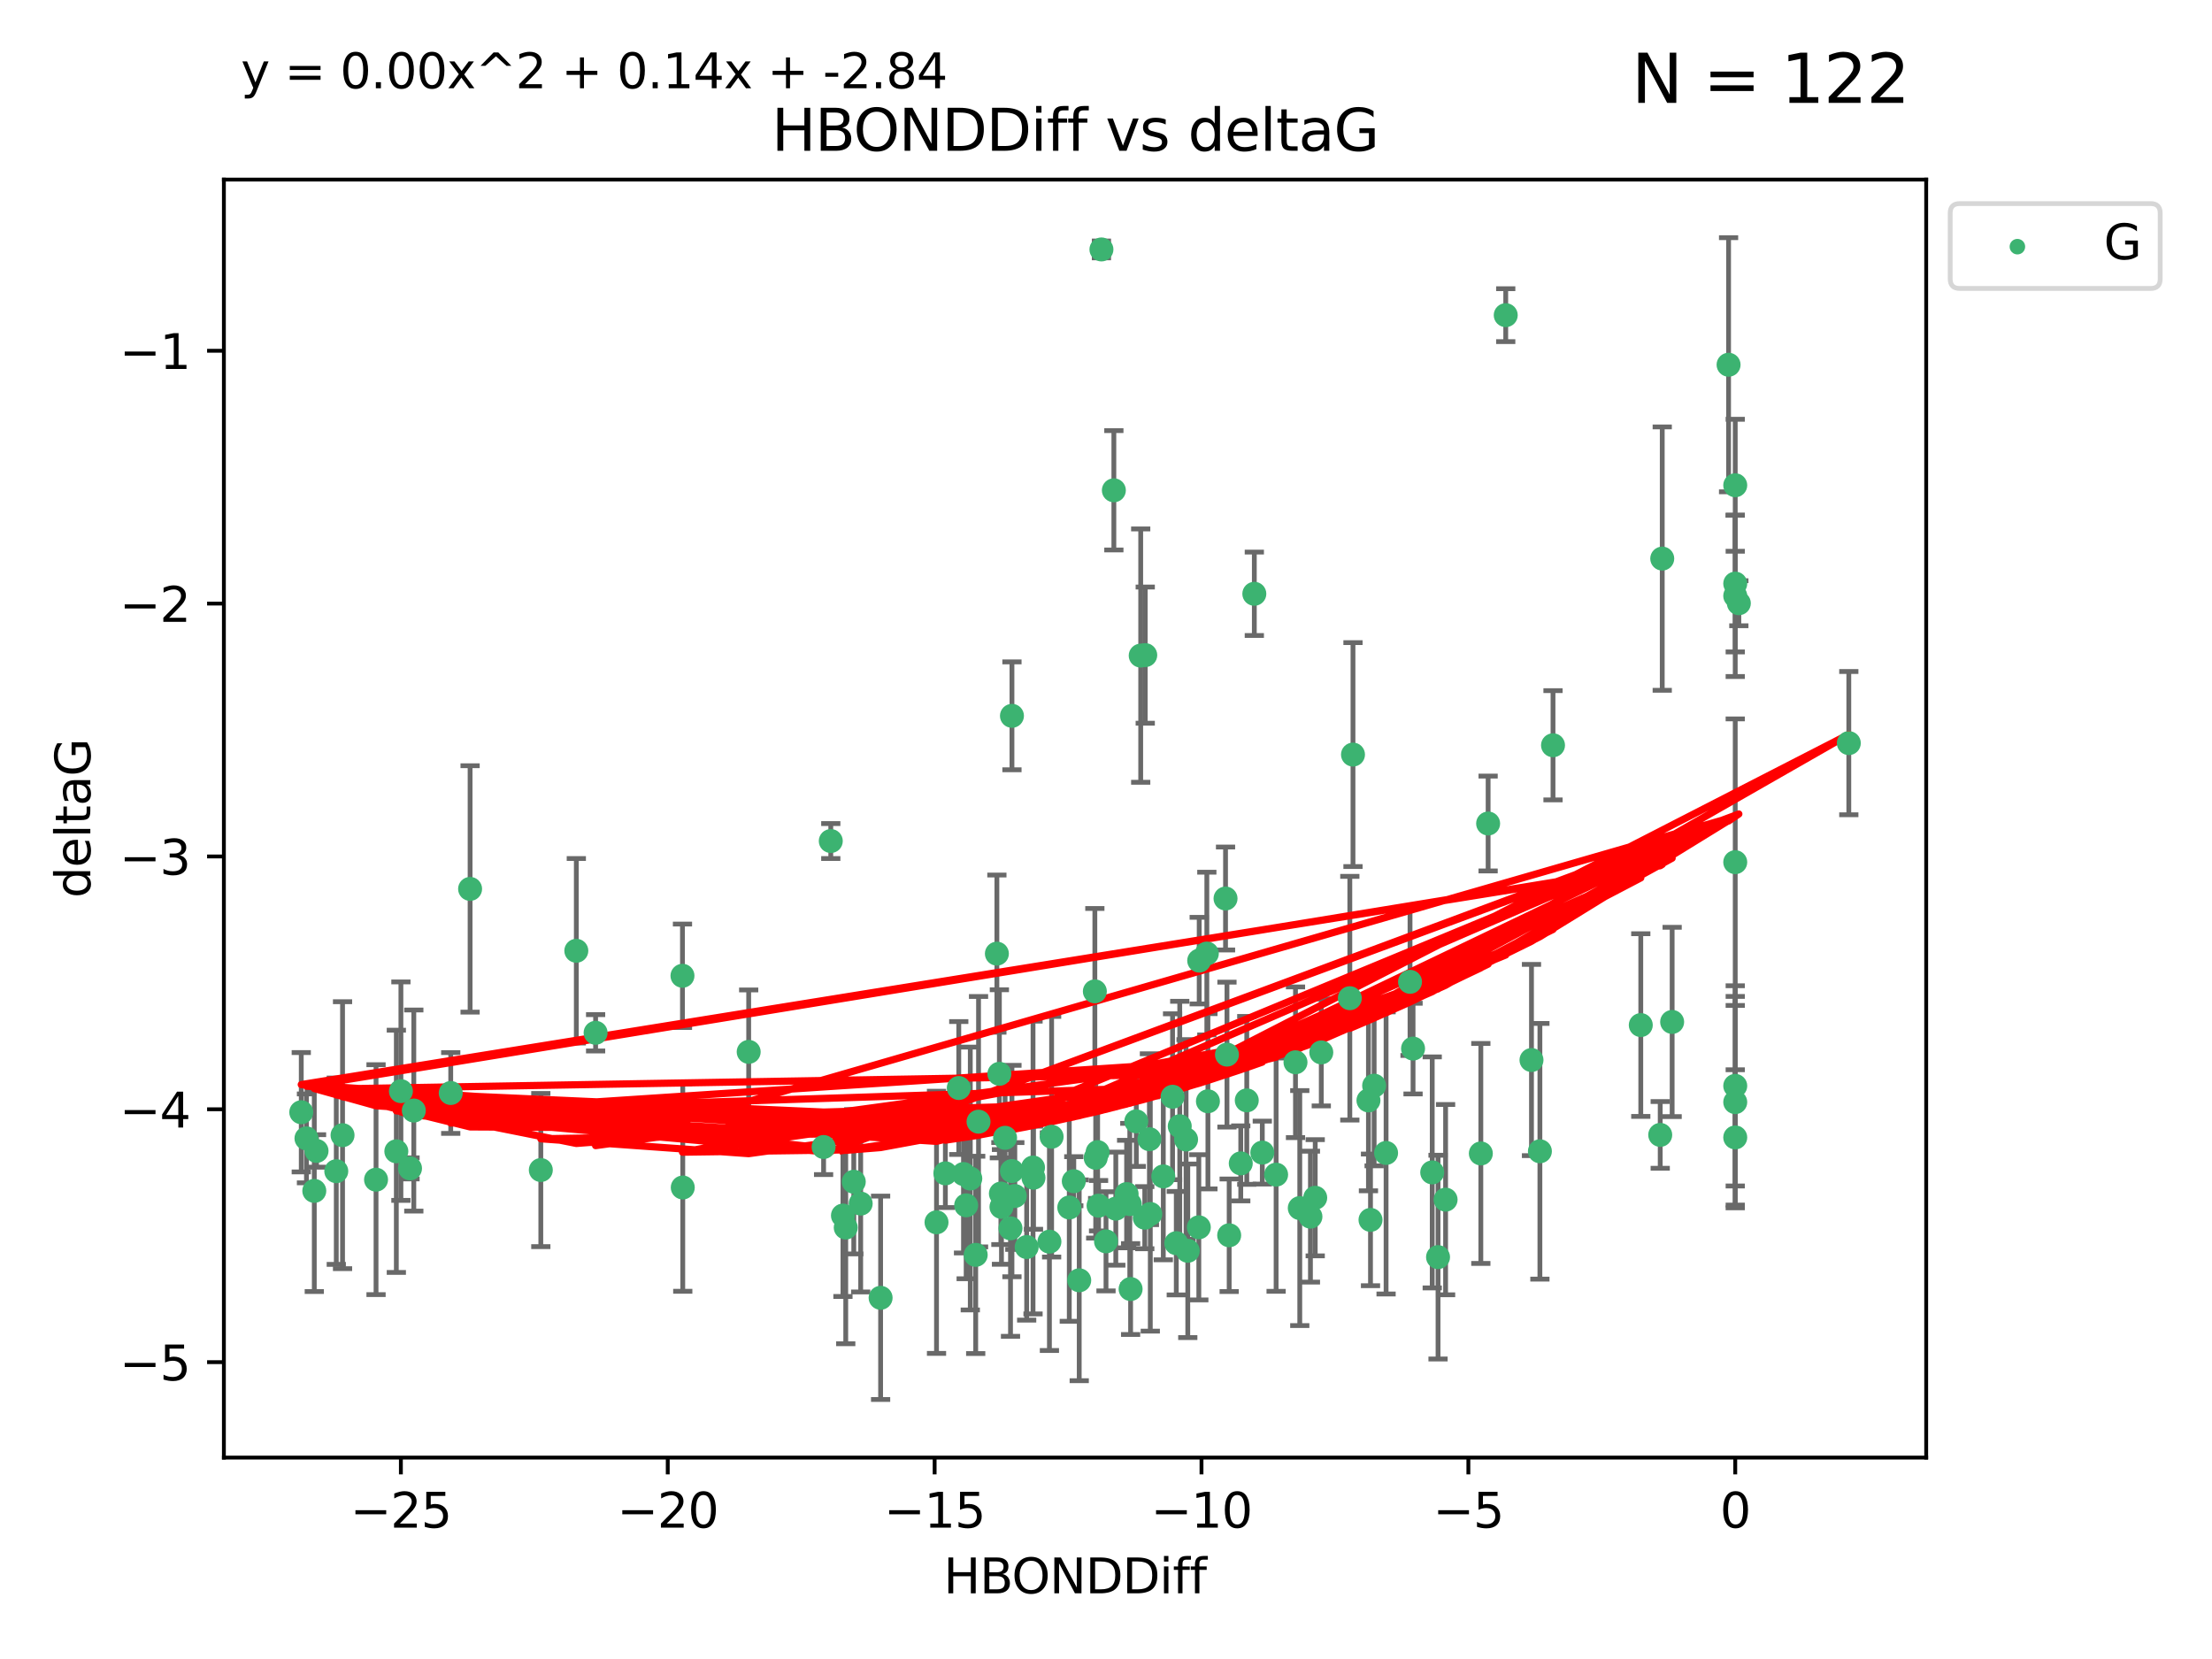 <?xml version="1.0" encoding="utf-8" standalone="no"?>
<!DOCTYPE svg PUBLIC "-//W3C//DTD SVG 1.1//EN"
  "http://www.w3.org/Graphics/SVG/1.1/DTD/svg11.dtd">
<svg xmlns:xlink="http://www.w3.org/1999/xlink" width="460.8pt" height="345.6pt" viewBox="0 0 460.8 345.6" xmlns="http://www.w3.org/2000/svg" version="1.1">
 <defs>
  <style type="text/css">*{stroke-linejoin: round; stroke-linecap: butt}</style>
 </defs>
 <g id="figure_1">
  <g id="patch_1">
   <path d="M 0 345.6 
L 460.8 345.6 
L 460.8 0 
L 0 0 
z
" style="fill: #ffffff"/>
  </g>
  <g id="axes_1">
   <g id="patch_2">
    <path d="M 46.64 303.64 
L 401.26 303.64 
L 401.26 37.411 
L 46.64 37.411 
z
" style="fill: #ffffff"/>
   </g>
   <g id="PathCollection_1">
    <defs>
     <path id="m37acd6fc48" d="M 0 1.118 
C 0.297 1.118 0.581 1 0.791 0.791 
C 1 0.581 1.118 0.297 1.118 0 
C 1.118 -0.297 1 -0.581 0.791 -0.791 
C 0.581 -1 0.297 -1.118 0 -1.118 
C -0.297 -1.118 -0.581 -1 -0.791 -0.791 
C -1 -0.581 -1.118 -0.297 -1.118 0 
C -1.118 0.297 -1 0.581 -0.791 0.791 
C -0.581 1 -0.297 1.118 0 1.118 
z
" style="stroke: #3cb371"/>
    </defs>
    <g clip-path="url(#p2bcc1eb7c6)">
     <use xlink:href="#m37acd6fc48" x="175.602" y="253.221" style="fill: #3cb371; stroke: #3cb371"/>
     <use xlink:href="#m37acd6fc48" x="223.69" y="246.067" style="fill: #3cb371; stroke: #3cb371"/>
     <use xlink:href="#m37acd6fc48" x="203.257" y="261.414" style="fill: #3cb371; stroke: #3cb371"/>
     <use xlink:href="#m37acd6fc48" x="230.401" y="258.594" style="fill: #3cb371; stroke: #3cb371"/>
     <use xlink:href="#m37acd6fc48" x="238.476" y="253.667" style="fill: #3cb371; stroke: #3cb371"/>
     <use xlink:href="#m37acd6fc48" x="245.763" y="234.617" style="fill: #3cb371; stroke: #3cb371"/>
     <use xlink:href="#m37acd6fc48" x="179.296" y="250.733" style="fill: #3cb371; stroke: #3cb371"/>
     <use xlink:href="#m37acd6fc48" x="239.445" y="237.318" style="fill: #3cb371; stroke: #3cb371"/>
     <use xlink:href="#m37acd6fc48" x="183.447" y="270.357" style="fill: #3cb371; stroke: #3cb371"/>
     <use xlink:href="#m37acd6fc48" x="176.185" y="255.722" style="fill: #3cb371; stroke: #3cb371"/>
     <use xlink:href="#m37acd6fc48" x="70.053" y="243.981" style="fill: #3cb371; stroke: #3cb371"/>
     <use xlink:href="#m37acd6fc48" x="202.129" y="245.506" style="fill: #3cb371; stroke: #3cb371"/>
     <use xlink:href="#m37acd6fc48" x="235.358" y="250.836" style="fill: #3cb371; stroke: #3cb371"/>
     <use xlink:href="#m37acd6fc48" x="177.858" y="246.179" style="fill: #3cb371; stroke: #3cb371"/>
     <use xlink:href="#m37acd6fc48" x="142.233" y="247.378" style="fill: #3cb371; stroke: #3cb371"/>
     <use xlink:href="#m37acd6fc48" x="256.061" y="257.331" style="fill: #3cb371; stroke: #3cb371"/>
     <use xlink:href="#m37acd6fc48" x="65.941" y="239.761" style="fill: #3cb371; stroke: #3cb371"/>
     <use xlink:href="#m37acd6fc48" x="218.614" y="258.66" style="fill: #3cb371; stroke: #3cb371"/>
     <use xlink:href="#m37acd6fc48" x="228.255" y="241.193" style="fill: #3cb371; stroke: #3cb371"/>
     <use xlink:href="#m37acd6fc48" x="201.269" y="251.093" style="fill: #3cb371; stroke: #3cb371"/>
     <use xlink:href="#m37acd6fc48" x="247.437" y="260.563" style="fill: #3cb371; stroke: #3cb371"/>
     <use xlink:href="#m37acd6fc48" x="83.517" y="227.306" style="fill: #3cb371; stroke: #3cb371"/>
     <use xlink:href="#m37acd6fc48" x="86.204" y="231.348" style="fill: #3cb371; stroke: #3cb371"/>
     <use xlink:href="#m37acd6fc48" x="171.57" y="238.945" style="fill: #3cb371; stroke: #3cb371"/>
     <use xlink:href="#m37acd6fc48" x="82.563" y="239.84" style="fill: #3cb371; stroke: #3cb371"/>
     <use xlink:href="#m37acd6fc48" x="219.071" y="236.805" style="fill: #3cb371; stroke: #3cb371"/>
     <use xlink:href="#m37acd6fc48" x="234.696" y="248.746" style="fill: #3cb371; stroke: #3cb371"/>
     <use xlink:href="#m37acd6fc48" x="196.938" y="244.43" style="fill: #3cb371; stroke: #3cb371"/>
     <use xlink:href="#m37acd6fc48" x="203.848" y="233.669" style="fill: #3cb371; stroke: #3cb371"/>
     <use xlink:href="#m37acd6fc48" x="247.081" y="237.374" style="fill: #3cb371; stroke: #3cb371"/>
     <use xlink:href="#m37acd6fc48" x="222.751" y="251.543" style="fill: #3cb371; stroke: #3cb371"/>
     <use xlink:href="#m37acd6fc48" x="85.414" y="243.392" style="fill: #3cb371; stroke: #3cb371"/>
     <use xlink:href="#m37acd6fc48" x="265.838" y="244.7" style="fill: #3cb371; stroke: #3cb371"/>
     <use xlink:href="#m37acd6fc48" x="195.093" y="254.63" style="fill: #3cb371; stroke: #3cb371"/>
     <use xlink:href="#m37acd6fc48" x="78.337" y="245.746" style="fill: #3cb371; stroke: #3cb371"/>
     <use xlink:href="#m37acd6fc48" x="65.472" y="248.081" style="fill: #3cb371; stroke: #3cb371"/>
     <use xlink:href="#m37acd6fc48" x="97.929" y="185.176" style="fill: #3cb371; stroke: #3cb371"/>
     <use xlink:href="#m37acd6fc48" x="210.507" y="255.885" style="fill: #3cb371; stroke: #3cb371"/>
     <use xlink:href="#m37acd6fc48" x="213.875" y="259.782" style="fill: #3cb371; stroke: #3cb371"/>
     <use xlink:href="#m37acd6fc48" x="239.629" y="252.896" style="fill: #3cb371; stroke: #3cb371"/>
     <use xlink:href="#m37acd6fc48" x="251.633" y="229.418" style="fill: #3cb371; stroke: #3cb371"/>
     <use xlink:href="#m37acd6fc48" x="224.823" y="266.709" style="fill: #3cb371; stroke: #3cb371"/>
     <use xlink:href="#m37acd6fc48" x="208.625" y="251.42" style="fill: #3cb371; stroke: #3cb371"/>
     <use xlink:href="#m37acd6fc48" x="215.199" y="243.215" style="fill: #3cb371; stroke: #3cb371"/>
     <use xlink:href="#m37acd6fc48" x="228.852" y="251.167" style="fill: #3cb371; stroke: #3cb371"/>
     <use xlink:href="#m37acd6fc48" x="229.448" y="51.962" style="fill: #3cb371; stroke: #3cb371"/>
     <use xlink:href="#m37acd6fc48" x="249.736" y="255.671" style="fill: #3cb371; stroke: #3cb371"/>
     <use xlink:href="#m37acd6fc48" x="272.989" y="253.451" style="fill: #3cb371; stroke: #3cb371"/>
     <use xlink:href="#m37acd6fc48" x="228.658" y="240.005" style="fill: #3cb371; stroke: #3cb371"/>
     <use xlink:href="#m37acd6fc48" x="255.599" y="219.695" style="fill: #3cb371; stroke: #3cb371"/>
     <use xlink:href="#m37acd6fc48" x="211.404" y="249.151" style="fill: #3cb371; stroke: #3cb371"/>
     <use xlink:href="#m37acd6fc48" x="242.337" y="245.068" style="fill: #3cb371; stroke: #3cb371"/>
     <use xlink:href="#m37acd6fc48" x="251.405" y="198.64" style="fill: #3cb371; stroke: #3cb371"/>
     <use xlink:href="#m37acd6fc48" x="258.473" y="242.354" style="fill: #3cb371; stroke: #3cb371"/>
     <use xlink:href="#m37acd6fc48" x="232.443" y="251.782" style="fill: #3cb371; stroke: #3cb371"/>
     <use xlink:href="#m37acd6fc48" x="93.895" y="227.692" style="fill: #3cb371; stroke: #3cb371"/>
     <use xlink:href="#m37acd6fc48" x="235.526" y="268.528" style="fill: #3cb371; stroke: #3cb371"/>
     <use xlink:href="#m37acd6fc48" x="385.141" y="154.805" style="fill: #3cb371; stroke: #3cb371"/>
     <use xlink:href="#m37acd6fc48" x="270.767" y="251.665" style="fill: #3cb371; stroke: #3cb371"/>
     <use xlink:href="#m37acd6fc48" x="245.041" y="258.976" style="fill: #3cb371; stroke: #3cb371"/>
     <use xlink:href="#m37acd6fc48" x="208.503" y="248.641" style="fill: #3cb371; stroke: #3cb371"/>
     <use xlink:href="#m37acd6fc48" x="262.96" y="240.109" style="fill: #3cb371; stroke: #3cb371"/>
     <use xlink:href="#m37acd6fc48" x="259.725" y="229.227" style="fill: #3cb371; stroke: #3cb371"/>
     <use xlink:href="#m37acd6fc48" x="249.816" y="200.114" style="fill: #3cb371; stroke: #3cb371"/>
     <use xlink:href="#m37acd6fc48" x="207.669" y="198.661" style="fill: #3cb371; stroke: #3cb371"/>
     <use xlink:href="#m37acd6fc48" x="210.808" y="243.948" style="fill: #3cb371; stroke: #3cb371"/>
     <use xlink:href="#m37acd6fc48" x="261.299" y="123.699" style="fill: #3cb371; stroke: #3cb371"/>
     <use xlink:href="#m37acd6fc48" x="237.63" y="136.575" style="fill: #3cb371; stroke: #3cb371"/>
     <use xlink:href="#m37acd6fc48" x="120.057" y="198.065" style="fill: #3cb371; stroke: #3cb371"/>
     <use xlink:href="#m37acd6fc48" x="71.358" y="236.479" style="fill: #3cb371; stroke: #3cb371"/>
     <use xlink:href="#m37acd6fc48" x="215.295" y="245.341" style="fill: #3cb371; stroke: #3cb371"/>
     <use xlink:href="#m37acd6fc48" x="236.71" y="233.6" style="fill: #3cb371; stroke: #3cb371"/>
     <use xlink:href="#m37acd6fc48" x="200.718" y="244.568" style="fill: #3cb371; stroke: #3cb371"/>
     <use xlink:href="#m37acd6fc48" x="299.57" y="261.881" style="fill: #3cb371; stroke: #3cb371"/>
     <use xlink:href="#m37acd6fc48" x="208.188" y="223.697" style="fill: #3cb371; stroke: #3cb371"/>
     <use xlink:href="#m37acd6fc48" x="62.759" y="231.7" style="fill: #3cb371; stroke: #3cb371"/>
     <use xlink:href="#m37acd6fc48" x="345.854" y="236.42" style="fill: #3cb371; stroke: #3cb371"/>
     <use xlink:href="#m37acd6fc48" x="346.275" y="116.365" style="fill: #3cb371; stroke: #3cb371"/>
     <use xlink:href="#m37acd6fc48" x="63.843" y="237.146" style="fill: #3cb371; stroke: #3cb371"/>
     <use xlink:href="#m37acd6fc48" x="210.809" y="149.122" style="fill: #3cb371; stroke: #3cb371"/>
     <use xlink:href="#m37acd6fc48" x="361.482" y="236.947" style="fill: #3cb371; stroke: #3cb371"/>
     <use xlink:href="#m37acd6fc48" x="124.076" y="215.149" style="fill: #3cb371; stroke: #3cb371"/>
     <use xlink:href="#m37acd6fc48" x="269.875" y="221.292" style="fill: #3cb371; stroke: #3cb371"/>
     <use xlink:href="#m37acd6fc48" x="310.004" y="171.553" style="fill: #3cb371; stroke: #3cb371"/>
     <use xlink:href="#m37acd6fc48" x="293.735" y="204.532" style="fill: #3cb371; stroke: #3cb371"/>
     <use xlink:href="#m37acd6fc48" x="285.501" y="254.123" style="fill: #3cb371; stroke: #3cb371"/>
     <use xlink:href="#m37acd6fc48" x="281.193" y="207.943" style="fill: #3cb371; stroke: #3cb371"/>
     <use xlink:href="#m37acd6fc48" x="301.144" y="249.906" style="fill: #3cb371; stroke: #3cb371"/>
     <use xlink:href="#m37acd6fc48" x="361.482" y="121.574" style="fill: #3cb371; stroke: #3cb371"/>
     <use xlink:href="#m37acd6fc48" x="238.575" y="136.474" style="fill: #3cb371; stroke: #3cb371"/>
     <use xlink:href="#m37acd6fc48" x="155.965" y="219.125" style="fill: #3cb371; stroke: #3cb371"/>
     <use xlink:href="#m37acd6fc48" x="112.662" y="243.74" style="fill: #3cb371; stroke: #3cb371"/>
     <use xlink:href="#m37acd6fc48" x="209.378" y="237.025" style="fill: #3cb371; stroke: #3cb371"/>
     <use xlink:href="#m37acd6fc48" x="313.672" y="65.655" style="fill: #3cb371; stroke: #3cb371"/>
     <use xlink:href="#m37acd6fc48" x="244.267" y="228.474" style="fill: #3cb371; stroke: #3cb371"/>
     <use xlink:href="#m37acd6fc48" x="323.521" y="155.253" style="fill: #3cb371; stroke: #3cb371"/>
     <use xlink:href="#m37acd6fc48" x="286.258" y="226.166" style="fill: #3cb371; stroke: #3cb371"/>
     <use xlink:href="#m37acd6fc48" x="281.852" y="157.193" style="fill: #3cb371; stroke: #3cb371"/>
     <use xlink:href="#m37acd6fc48" x="142.171" y="203.272" style="fill: #3cb371; stroke: #3cb371"/>
     <use xlink:href="#m37acd6fc48" x="255.302" y="187.175" style="fill: #3cb371; stroke: #3cb371"/>
     <use xlink:href="#m37acd6fc48" x="228.078" y="206.519" style="fill: #3cb371; stroke: #3cb371"/>
     <use xlink:href="#m37acd6fc48" x="285.074" y="229.239" style="fill: #3cb371; stroke: #3cb371"/>
     <use xlink:href="#m37acd6fc48" x="341.805" y="213.541" style="fill: #3cb371; stroke: #3cb371"/>
     <use xlink:href="#m37acd6fc48" x="232.038" y="102.139" style="fill: #3cb371; stroke: #3cb371"/>
     <use xlink:href="#m37acd6fc48" x="348.339" y="212.888" style="fill: #3cb371; stroke: #3cb371"/>
     <use xlink:href="#m37acd6fc48" x="294.366" y="218.442" style="fill: #3cb371; stroke: #3cb371"/>
     <use xlink:href="#m37acd6fc48" x="320.79" y="239.833" style="fill: #3cb371; stroke: #3cb371"/>
     <use xlink:href="#m37acd6fc48" x="361.482" y="179.608" style="fill: #3cb371; stroke: #3cb371"/>
     <use xlink:href="#m37acd6fc48" x="199.73" y="226.653" style="fill: #3cb371; stroke: #3cb371"/>
     <use xlink:href="#m37acd6fc48" x="275.248" y="219.237" style="fill: #3cb371; stroke: #3cb371"/>
     <use xlink:href="#m37acd6fc48" x="298.359" y="244.233" style="fill: #3cb371; stroke: #3cb371"/>
     <use xlink:href="#m37acd6fc48" x="361.482" y="229.596" style="fill: #3cb371; stroke: #3cb371"/>
     <use xlink:href="#m37acd6fc48" x="273.985" y="249.516" style="fill: #3cb371; stroke: #3cb371"/>
     <use xlink:href="#m37acd6fc48" x="308.485" y="240.287" style="fill: #3cb371; stroke: #3cb371"/>
     <use xlink:href="#m37acd6fc48" x="288.745" y="240.181" style="fill: #3cb371; stroke: #3cb371"/>
     <use xlink:href="#m37acd6fc48" x="319.037" y="220.823" style="fill: #3cb371; stroke: #3cb371"/>
     <use xlink:href="#m37acd6fc48" x="361.482" y="124.128" style="fill: #3cb371; stroke: #3cb371"/>
     <use xlink:href="#m37acd6fc48" x="362.233" y="125.667" style="fill: #3cb371; stroke: #3cb371"/>
     <use xlink:href="#m37acd6fc48" x="173.067" y="175.203" style="fill: #3cb371; stroke: #3cb371"/>
     <use xlink:href="#m37acd6fc48" x="361.482" y="226.206" style="fill: #3cb371; stroke: #3cb371"/>
     <use xlink:href="#m37acd6fc48" x="360.094" y="75.982" style="fill: #3cb371; stroke: #3cb371"/>
     <use xlink:href="#m37acd6fc48" x="361.482" y="101.09" style="fill: #3cb371; stroke: #3cb371"/>
    </g>
   </g>
   <g id="matplotlib.axis_1">
    <g id="xtick_1">
     <g id="line2d_1">
      <defs>
       <path id="m359f6ec3e4" d="M 0 0 
L 0 3.5 
" style="stroke: #000000; stroke-width: 0.8"/>
      </defs>
      <g>
       <use xlink:href="#m359f6ec3e4" x="83.511" y="303.64" style="stroke: #000000; stroke-width: 0.8"/>
      </g>
     </g>
     <g id="text_1">
      <!-- −25 -->
      <g transform="translate(72.959 318.238)scale(0.1 -0.1)">
       <defs>
        <path id="DejaVuSans-2212" d="M 678 2272 
L 4684 2272 
L 4684 1741 
L 678 1741 
L 678 2272 
z
" transform="scale(0.016)"/>
        <path id="DejaVuSans-32" d="M 1228 531 
L 3431 531 
L 3431 0 
L 469 0 
L 469 531 
Q 828 903 1448 1529 
Q 2069 2156 2228 2338 
Q 2531 2678 2651 2914 
Q 2772 3150 2772 3378 
Q 2772 3750 2511 3984 
Q 2250 4219 1831 4219 
Q 1534 4219 1204 4116 
Q 875 4013 500 3803 
L 500 4441 
Q 881 4594 1212 4672 
Q 1544 4750 1819 4750 
Q 2544 4750 2975 4387 
Q 3406 4025 3406 3419 
Q 3406 3131 3298 2873 
Q 3191 2616 2906 2266 
Q 2828 2175 2409 1742 
Q 1991 1309 1228 531 
z
" transform="scale(0.016)"/>
        <path id="DejaVuSans-35" d="M 691 4666 
L 3169 4666 
L 3169 4134 
L 1269 4134 
L 1269 2991 
Q 1406 3038 1543 3061 
Q 1681 3084 1819 3084 
Q 2600 3084 3056 2656 
Q 3513 2228 3513 1497 
Q 3513 744 3044 326 
Q 2575 -91 1722 -91 
Q 1428 -91 1123 -41 
Q 819 9 494 109 
L 494 744 
Q 775 591 1075 516 
Q 1375 441 1709 441 
Q 2250 441 2565 725 
Q 2881 1009 2881 1497 
Q 2881 1984 2565 2268 
Q 2250 2553 1709 2553 
Q 1456 2553 1204 2497 
Q 953 2441 691 2322 
L 691 4666 
z
" transform="scale(0.016)"/>
       </defs>
       <use xlink:href="#DejaVuSans-2212"/>
       <use xlink:href="#DejaVuSans-32" x="83.789"/>
       <use xlink:href="#DejaVuSans-35" x="147.412"/>
      </g>
     </g>
    </g>
    <g id="xtick_2">
     <g id="line2d_2">
      <g>
       <use xlink:href="#m359f6ec3e4" x="139.105" y="303.64" style="stroke: #000000; stroke-width: 0.8"/>
      </g>
     </g>
     <g id="text_2">
      <!-- −20 -->
      <g transform="translate(128.553 318.238)scale(0.1 -0.1)">
       <defs>
        <path id="DejaVuSans-30" d="M 2034 4250 
Q 1547 4250 1301 3770 
Q 1056 3291 1056 2328 
Q 1056 1369 1301 889 
Q 1547 409 2034 409 
Q 2525 409 2770 889 
Q 3016 1369 3016 2328 
Q 3016 3291 2770 3770 
Q 2525 4250 2034 4250 
z
M 2034 4750 
Q 2819 4750 3233 4129 
Q 3647 3509 3647 2328 
Q 3647 1150 3233 529 
Q 2819 -91 2034 -91 
Q 1250 -91 836 529 
Q 422 1150 422 2328 
Q 422 3509 836 4129 
Q 1250 4750 2034 4750 
z
" transform="scale(0.016)"/>
       </defs>
       <use xlink:href="#DejaVuSans-2212"/>
       <use xlink:href="#DejaVuSans-32" x="83.789"/>
       <use xlink:href="#DejaVuSans-30" x="147.412"/>
      </g>
     </g>
    </g>
    <g id="xtick_3">
     <g id="line2d_3">
      <g>
       <use xlink:href="#m359f6ec3e4" x="194.7" y="303.64" style="stroke: #000000; stroke-width: 0.8"/>
      </g>
     </g>
     <g id="text_3">
      <!-- −15 -->
      <g transform="translate(184.147 318.238)scale(0.1 -0.1)">
       <defs>
        <path id="DejaVuSans-31" d="M 794 531 
L 1825 531 
L 1825 4091 
L 703 3866 
L 703 4441 
L 1819 4666 
L 2450 4666 
L 2450 531 
L 3481 531 
L 3481 0 
L 794 0 
L 794 531 
z
" transform="scale(0.016)"/>
       </defs>
       <use xlink:href="#DejaVuSans-2212"/>
       <use xlink:href="#DejaVuSans-31" x="83.789"/>
       <use xlink:href="#DejaVuSans-35" x="147.412"/>
      </g>
     </g>
    </g>
    <g id="xtick_4">
     <g id="line2d_4">
      <g>
       <use xlink:href="#m359f6ec3e4" x="250.294" y="303.64" style="stroke: #000000; stroke-width: 0.8"/>
      </g>
     </g>
     <g id="text_4">
      <!-- −10 -->
      <g transform="translate(239.742 318.238)scale(0.1 -0.1)">
       <use xlink:href="#DejaVuSans-2212"/>
       <use xlink:href="#DejaVuSans-31" x="83.789"/>
       <use xlink:href="#DejaVuSans-30" x="147.412"/>
      </g>
     </g>
    </g>
    <g id="xtick_5">
     <g id="line2d_5">
      <g>
       <use xlink:href="#m359f6ec3e4" x="305.888" y="303.64" style="stroke: #000000; stroke-width: 0.8"/>
      </g>
     </g>
     <g id="text_5">
      <!-- −5 -->
      <g transform="translate(298.517 318.238)scale(0.1 -0.1)">
       <use xlink:href="#DejaVuSans-2212"/>
       <use xlink:href="#DejaVuSans-35" x="83.789"/>
      </g>
     </g>
    </g>
    <g id="xtick_6">
     <g id="line2d_6">
      <g>
       <use xlink:href="#m359f6ec3e4" x="361.482" y="303.64" style="stroke: #000000; stroke-width: 0.8"/>
      </g>
     </g>
     <g id="text_6">
      <!-- 0 -->
      <g transform="translate(358.301 318.238)scale(0.1 -0.1)">
       <use xlink:href="#DejaVuSans-30"/>
      </g>
     </g>
    </g>
    <g id="text_7">
     <!-- HBONDDiff -->
     <g transform="translate(196.561 331.917)scale(0.1 -0.1)">
      <defs>
       <path id="DejaVuSans-48" d="M 628 4666 
L 1259 4666 
L 1259 2753 
L 3553 2753 
L 3553 4666 
L 4184 4666 
L 4184 0 
L 3553 0 
L 3553 2222 
L 1259 2222 
L 1259 0 
L 628 0 
L 628 4666 
z
" transform="scale(0.016)"/>
       <path id="DejaVuSans-42" d="M 1259 2228 
L 1259 519 
L 2272 519 
Q 2781 519 3026 730 
Q 3272 941 3272 1375 
Q 3272 1813 3026 2020 
Q 2781 2228 2272 2228 
L 1259 2228 
z
M 1259 4147 
L 1259 2741 
L 2194 2741 
Q 2656 2741 2882 2914 
Q 3109 3088 3109 3444 
Q 3109 3797 2882 3972 
Q 2656 4147 2194 4147 
L 1259 4147 
z
M 628 4666 
L 2241 4666 
Q 2963 4666 3353 4366 
Q 3744 4066 3744 3513 
Q 3744 3084 3544 2831 
Q 3344 2578 2956 2516 
Q 3422 2416 3680 2098 
Q 3938 1781 3938 1306 
Q 3938 681 3513 340 
Q 3088 0 2303 0 
L 628 0 
L 628 4666 
z
" transform="scale(0.016)"/>
       <path id="DejaVuSans-4f" d="M 2522 4238 
Q 1834 4238 1429 3725 
Q 1025 3213 1025 2328 
Q 1025 1447 1429 934 
Q 1834 422 2522 422 
Q 3209 422 3611 934 
Q 4013 1447 4013 2328 
Q 4013 3213 3611 3725 
Q 3209 4238 2522 4238 
z
M 2522 4750 
Q 3503 4750 4090 4092 
Q 4678 3434 4678 2328 
Q 4678 1225 4090 567 
Q 3503 -91 2522 -91 
Q 1538 -91 948 565 
Q 359 1222 359 2328 
Q 359 3434 948 4092 
Q 1538 4750 2522 4750 
z
" transform="scale(0.016)"/>
       <path id="DejaVuSans-4e" d="M 628 4666 
L 1478 4666 
L 3547 763 
L 3547 4666 
L 4159 4666 
L 4159 0 
L 3309 0 
L 1241 3903 
L 1241 0 
L 628 0 
L 628 4666 
z
" transform="scale(0.016)"/>
       <path id="DejaVuSans-44" d="M 1259 4147 
L 1259 519 
L 2022 519 
Q 2988 519 3436 956 
Q 3884 1394 3884 2338 
Q 3884 3275 3436 3711 
Q 2988 4147 2022 4147 
L 1259 4147 
z
M 628 4666 
L 1925 4666 
Q 3281 4666 3915 4102 
Q 4550 3538 4550 2338 
Q 4550 1131 3912 565 
Q 3275 0 1925 0 
L 628 0 
L 628 4666 
z
" transform="scale(0.016)"/>
       <path id="DejaVuSans-69" d="M 603 3500 
L 1178 3500 
L 1178 0 
L 603 0 
L 603 3500 
z
M 603 4863 
L 1178 4863 
L 1178 4134 
L 603 4134 
L 603 4863 
z
" transform="scale(0.016)"/>
       <path id="DejaVuSans-66" d="M 2375 4863 
L 2375 4384 
L 1825 4384 
Q 1516 4384 1395 4259 
Q 1275 4134 1275 3809 
L 1275 3500 
L 2222 3500 
L 2222 3053 
L 1275 3053 
L 1275 0 
L 697 0 
L 697 3053 
L 147 3053 
L 147 3500 
L 697 3500 
L 697 3744 
Q 697 4328 969 4595 
Q 1241 4863 1831 4863 
L 2375 4863 
z
" transform="scale(0.016)"/>
      </defs>
      <use xlink:href="#DejaVuSans-48"/>
      <use xlink:href="#DejaVuSans-42" x="75.195"/>
      <use xlink:href="#DejaVuSans-4f" x="142.049"/>
      <use xlink:href="#DejaVuSans-4e" x="220.76"/>
      <use xlink:href="#DejaVuSans-44" x="295.564"/>
      <use xlink:href="#DejaVuSans-44" x="372.566"/>
      <use xlink:href="#DejaVuSans-69" x="449.568"/>
      <use xlink:href="#DejaVuSans-66" x="477.352"/>
      <use xlink:href="#DejaVuSans-66" x="512.557"/>
     </g>
    </g>
   </g>
   <g id="matplotlib.axis_2">
    <g id="ytick_1">
     <g id="line2d_7">
      <defs>
       <path id="md4126bb2a9" d="M 0 0 
L -3.5 0 
" style="stroke: #000000; stroke-width: 0.8"/>
      </defs>
      <g>
       <use xlink:href="#md4126bb2a9" x="46.64" y="283.756" style="stroke: #000000; stroke-width: 0.8"/>
      </g>
     </g>
     <g id="text_8">
      <!-- −5 -->
      <g transform="translate(24.898 287.555)scale(0.1 -0.1)">
       <use xlink:href="#DejaVuSans-2212"/>
       <use xlink:href="#DejaVuSans-35" x="83.789"/>
      </g>
     </g>
    </g>
    <g id="ytick_2">
     <g id="line2d_8">
      <g>
       <use xlink:href="#md4126bb2a9" x="46.64" y="231.084" style="stroke: #000000; stroke-width: 0.8"/>
      </g>
     </g>
     <g id="text_9">
      <!-- −4 -->
      <g transform="translate(24.898 234.883)scale(0.1 -0.1)">
       <defs>
        <path id="DejaVuSans-34" d="M 2419 4116 
L 825 1625 
L 2419 1625 
L 2419 4116 
z
M 2253 4666 
L 3047 4666 
L 3047 1625 
L 3713 1625 
L 3713 1100 
L 3047 1100 
L 3047 0 
L 2419 0 
L 2419 1100 
L 313 1100 
L 313 1709 
L 2253 4666 
z
" transform="scale(0.016)"/>
       </defs>
       <use xlink:href="#DejaVuSans-2212"/>
       <use xlink:href="#DejaVuSans-34" x="83.789"/>
      </g>
     </g>
    </g>
    <g id="ytick_3">
     <g id="line2d_9">
      <g>
       <use xlink:href="#md4126bb2a9" x="46.64" y="178.412" style="stroke: #000000; stroke-width: 0.8"/>
      </g>
     </g>
     <g id="text_10">
      <!-- −3 -->
      <g transform="translate(24.898 182.211)scale(0.1 -0.1)">
       <defs>
        <path id="DejaVuSans-33" d="M 2597 2516 
Q 3050 2419 3304 2112 
Q 3559 1806 3559 1356 
Q 3559 666 3084 287 
Q 2609 -91 1734 -91 
Q 1441 -91 1130 -33 
Q 819 25 488 141 
L 488 750 
Q 750 597 1062 519 
Q 1375 441 1716 441 
Q 2309 441 2620 675 
Q 2931 909 2931 1356 
Q 2931 1769 2642 2001 
Q 2353 2234 1838 2234 
L 1294 2234 
L 1294 2753 
L 1863 2753 
Q 2328 2753 2575 2939 
Q 2822 3125 2822 3475 
Q 2822 3834 2567 4026 
Q 2313 4219 1838 4219 
Q 1578 4219 1281 4162 
Q 984 4106 628 3988 
L 628 4550 
Q 988 4650 1302 4700 
Q 1616 4750 1894 4750 
Q 2613 4750 3031 4423 
Q 3450 4097 3450 3541 
Q 3450 3153 3228 2886 
Q 3006 2619 2597 2516 
z
" transform="scale(0.016)"/>
       </defs>
       <use xlink:href="#DejaVuSans-2212"/>
       <use xlink:href="#DejaVuSans-33" x="83.789"/>
      </g>
     </g>
    </g>
    <g id="ytick_4">
     <g id="line2d_10">
      <g>
       <use xlink:href="#md4126bb2a9" x="46.64" y="125.74" style="stroke: #000000; stroke-width: 0.8"/>
      </g>
     </g>
     <g id="text_11">
      <!-- −2 -->
      <g transform="translate(24.898 129.539)scale(0.1 -0.1)">
       <use xlink:href="#DejaVuSans-2212"/>
       <use xlink:href="#DejaVuSans-32" x="83.789"/>
      </g>
     </g>
    </g>
    <g id="ytick_5">
     <g id="line2d_11">
      <g>
       <use xlink:href="#md4126bb2a9" x="46.64" y="73.068" style="stroke: #000000; stroke-width: 0.8"/>
      </g>
     </g>
     <g id="text_12">
      <!-- −1 -->
      <g transform="translate(24.898 76.867)scale(0.1 -0.1)">
       <use xlink:href="#DejaVuSans-2212"/>
       <use xlink:href="#DejaVuSans-31" x="83.789"/>
      </g>
     </g>
    </g>
    <g id="text_13">
     <!-- deltaG -->
     <g transform="translate(18.818 187.064)rotate(-90)scale(0.1 -0.1)">
      <defs>
       <path id="DejaVuSans-64" d="M 2906 2969 
L 2906 4863 
L 3481 4863 
L 3481 0 
L 2906 0 
L 2906 525 
Q 2725 213 2448 61 
Q 2172 -91 1784 -91 
Q 1150 -91 751 415 
Q 353 922 353 1747 
Q 353 2572 751 3078 
Q 1150 3584 1784 3584 
Q 2172 3584 2448 3432 
Q 2725 3281 2906 2969 
z
M 947 1747 
Q 947 1113 1208 752 
Q 1469 391 1925 391 
Q 2381 391 2643 752 
Q 2906 1113 2906 1747 
Q 2906 2381 2643 2742 
Q 2381 3103 1925 3103 
Q 1469 3103 1208 2742 
Q 947 2381 947 1747 
z
" transform="scale(0.016)"/>
       <path id="DejaVuSans-65" d="M 3597 1894 
L 3597 1613 
L 953 1613 
Q 991 1019 1311 708 
Q 1631 397 2203 397 
Q 2534 397 2845 478 
Q 3156 559 3463 722 
L 3463 178 
Q 3153 47 2828 -22 
Q 2503 -91 2169 -91 
Q 1331 -91 842 396 
Q 353 884 353 1716 
Q 353 2575 817 3079 
Q 1281 3584 2069 3584 
Q 2775 3584 3186 3129 
Q 3597 2675 3597 1894 
z
M 3022 2063 
Q 3016 2534 2758 2815 
Q 2500 3097 2075 3097 
Q 1594 3097 1305 2825 
Q 1016 2553 972 2059 
L 3022 2063 
z
" transform="scale(0.016)"/>
       <path id="DejaVuSans-6c" d="M 603 4863 
L 1178 4863 
L 1178 0 
L 603 0 
L 603 4863 
z
" transform="scale(0.016)"/>
       <path id="DejaVuSans-74" d="M 1172 4494 
L 1172 3500 
L 2356 3500 
L 2356 3053 
L 1172 3053 
L 1172 1153 
Q 1172 725 1289 603 
Q 1406 481 1766 481 
L 2356 481 
L 2356 0 
L 1766 0 
Q 1100 0 847 248 
Q 594 497 594 1153 
L 594 3053 
L 172 3053 
L 172 3500 
L 594 3500 
L 594 4494 
L 1172 4494 
z
" transform="scale(0.016)"/>
       <path id="DejaVuSans-61" d="M 2194 1759 
Q 1497 1759 1228 1600 
Q 959 1441 959 1056 
Q 959 750 1161 570 
Q 1363 391 1709 391 
Q 2188 391 2477 730 
Q 2766 1069 2766 1631 
L 2766 1759 
L 2194 1759 
z
M 3341 1997 
L 3341 0 
L 2766 0 
L 2766 531 
Q 2569 213 2275 61 
Q 1981 -91 1556 -91 
Q 1019 -91 701 211 
Q 384 513 384 1019 
Q 384 1609 779 1909 
Q 1175 2209 1959 2209 
L 2766 2209 
L 2766 2266 
Q 2766 2663 2505 2880 
Q 2244 3097 1772 3097 
Q 1472 3097 1187 3025 
Q 903 2953 641 2809 
L 641 3341 
Q 956 3463 1253 3523 
Q 1550 3584 1831 3584 
Q 2591 3584 2966 3190 
Q 3341 2797 3341 1997 
z
" transform="scale(0.016)"/>
       <path id="DejaVuSans-47" d="M 3809 666 
L 3809 1919 
L 2778 1919 
L 2778 2438 
L 4434 2438 
L 4434 434 
Q 4069 175 3628 42 
Q 3188 -91 2688 -91 
Q 1594 -91 976 548 
Q 359 1188 359 2328 
Q 359 3472 976 4111 
Q 1594 4750 2688 4750 
Q 3144 4750 3555 4637 
Q 3966 4525 4313 4306 
L 4313 3634 
Q 3963 3931 3569 4081 
Q 3175 4231 2741 4231 
Q 1884 4231 1454 3753 
Q 1025 3275 1025 2328 
Q 1025 1384 1454 906 
Q 1884 428 2741 428 
Q 3075 428 3337 486 
Q 3600 544 3809 666 
z
" transform="scale(0.016)"/>
      </defs>
      <use xlink:href="#DejaVuSans-64"/>
      <use xlink:href="#DejaVuSans-65" x="63.477"/>
      <use xlink:href="#DejaVuSans-6c" x="125"/>
      <use xlink:href="#DejaVuSans-74" x="152.783"/>
      <use xlink:href="#DejaVuSans-61" x="191.992"/>
      <use xlink:href="#DejaVuSans-47" x="253.271"/>
     </g>
    </g>
   </g>
   <g id="LineCollection_1">
    <path d="M 175.602 270.078 
L 175.602 236.365 
" clip-path="url(#p2bcc1eb7c6)" style="fill: none; stroke: #696969"/>
    <path d="M 223.69 251.179 
L 223.69 240.955 
" clip-path="url(#p2bcc1eb7c6)" style="fill: none; stroke: #696969"/>
    <path d="M 203.257 281.965 
L 203.257 240.864 
" clip-path="url(#p2bcc1eb7c6)" style="fill: none; stroke: #696969"/>
    <path d="M 230.401 268.92 
L 230.401 248.267 
" clip-path="url(#p2bcc1eb7c6)" style="fill: none; stroke: #696969"/>
    <path d="M 238.476 260.139 
L 238.476 247.195 
" clip-path="url(#p2bcc1eb7c6)" style="fill: none; stroke: #696969"/>
    <path d="M 245.763 260.646 
L 245.763 208.588 
" clip-path="url(#p2bcc1eb7c6)" style="fill: none; stroke: #696969"/>
    <path d="M 179.296 269.137 
L 179.296 232.329 
" clip-path="url(#p2bcc1eb7c6)" style="fill: none; stroke: #696969"/>
    <path d="M 239.445 255.119 
L 239.445 219.516 
" clip-path="url(#p2bcc1eb7c6)" style="fill: none; stroke: #696969"/>
    <path d="M 183.447 291.539 
L 183.447 249.174 
" clip-path="url(#p2bcc1eb7c6)" style="fill: none; stroke: #696969"/>
    <path d="M 176.185 279.925 
L 176.185 231.519 
" clip-path="url(#p2bcc1eb7c6)" style="fill: none; stroke: #696969"/>
    <path d="M 70.053 263.395 
L 70.053 224.567 
" clip-path="url(#p2bcc1eb7c6)" style="fill: none; stroke: #696969"/>
    <path d="M 202.129 272.884 
L 202.129 218.129 
" clip-path="url(#p2bcc1eb7c6)" style="fill: none; stroke: #696969"/>
    <path d="M 235.358 267.653 
L 235.358 234.019 
" clip-path="url(#p2bcc1eb7c6)" style="fill: none; stroke: #696969"/>
    <path d="M 177.858 261.211 
L 177.858 231.146 
" clip-path="url(#p2bcc1eb7c6)" style="fill: none; stroke: #696969"/>
    <path d="M 142.233 268.998 
L 142.233 225.757 
" clip-path="url(#p2bcc1eb7c6)" style="fill: none; stroke: #696969"/>
    <path d="M 256.061 269.054 
L 256.061 245.608 
" clip-path="url(#p2bcc1eb7c6)" style="fill: none; stroke: #696969"/>
    <path d="M 65.941 243.142 
L 65.941 236.379 
" clip-path="url(#p2bcc1eb7c6)" style="fill: none; stroke: #696969"/>
    <path d="M 218.614 281.335 
L 218.614 235.985 
" clip-path="url(#p2bcc1eb7c6)" style="fill: none; stroke: #696969"/>
    <path d="M 228.255 257.915 
L 228.255 224.471 
" clip-path="url(#p2bcc1eb7c6)" style="fill: none; stroke: #696969"/>
    <path d="M 201.269 266.385 
L 201.269 235.8 
" clip-path="url(#p2bcc1eb7c6)" style="fill: none; stroke: #696969"/>
    <path d="M 247.437 278.642 
L 247.437 242.485 
" clip-path="url(#p2bcc1eb7c6)" style="fill: none; stroke: #696969"/>
    <path d="M 83.517 250.061 
L 83.517 204.552 
" clip-path="url(#p2bcc1eb7c6)" style="fill: none; stroke: #696969"/>
    <path d="M 86.204 252.294 
L 86.204 210.402 
" clip-path="url(#p2bcc1eb7c6)" style="fill: none; stroke: #696969"/>
    <path d="M 171.57 244.683 
L 171.57 233.207 
" clip-path="url(#p2bcc1eb7c6)" style="fill: none; stroke: #696969"/>
    <path d="M 82.563 265.074 
L 82.563 214.606 
" clip-path="url(#p2bcc1eb7c6)" style="fill: none; stroke: #696969"/>
    <path d="M 219.071 261.866 
L 219.071 211.744 
" clip-path="url(#p2bcc1eb7c6)" style="fill: none; stroke: #696969"/>
    <path d="M 234.696 259.945 
L 234.696 237.547 
" clip-path="url(#p2bcc1eb7c6)" style="fill: none; stroke: #696969"/>
    <path d="M 196.938 251.554 
L 196.938 237.306 
" clip-path="url(#p2bcc1eb7c6)" style="fill: none; stroke: #696969"/>
    <path d="M 203.848 259.752 
L 203.848 207.586 
" clip-path="url(#p2bcc1eb7c6)" style="fill: none; stroke: #696969"/>
    <path d="M 247.081 258.179 
L 247.081 216.568 
" clip-path="url(#p2bcc1eb7c6)" style="fill: none; stroke: #696969"/>
    <path d="M 222.751 275.243 
L 222.751 227.844 
" clip-path="url(#p2bcc1eb7c6)" style="fill: none; stroke: #696969"/>
    <path d="M 85.414 245.589 
L 85.414 241.194 
" clip-path="url(#p2bcc1eb7c6)" style="fill: none; stroke: #696969"/>
    <path d="M 265.838 269 
L 265.838 220.401 
" clip-path="url(#p2bcc1eb7c6)" style="fill: none; stroke: #696969"/>
    <path d="M 195.093 281.936 
L 195.093 227.323 
" clip-path="url(#p2bcc1eb7c6)" style="fill: none; stroke: #696969"/>
    <path d="M 78.337 269.695 
L 78.337 221.797 
" clip-path="url(#p2bcc1eb7c6)" style="fill: none; stroke: #696969"/>
    <path d="M 65.472 269.049 
L 65.472 227.113 
" clip-path="url(#p2bcc1eb7c6)" style="fill: none; stroke: #696969"/>
    <path d="M 97.929 210.84 
L 97.929 159.513 
" clip-path="url(#p2bcc1eb7c6)" style="fill: none; stroke: #696969"/>
    <path d="M 210.507 278.377 
L 210.507 233.393 
" clip-path="url(#p2bcc1eb7c6)" style="fill: none; stroke: #696969"/>
    <path d="M 213.875 275.005 
L 213.875 244.559 
" clip-path="url(#p2bcc1eb7c6)" style="fill: none; stroke: #696969"/>
    <path d="M 239.629 277.296 
L 239.629 228.496 
" clip-path="url(#p2bcc1eb7c6)" style="fill: none; stroke: #696969"/>
    <path d="M 251.633 247.669 
L 251.633 211.166 
" clip-path="url(#p2bcc1eb7c6)" style="fill: none; stroke: #696969"/>
    <path d="M 224.823 287.626 
L 224.823 245.792 
" clip-path="url(#p2bcc1eb7c6)" style="fill: none; stroke: #696969"/>
    <path d="M 208.625 263.367 
L 208.625 239.473 
" clip-path="url(#p2bcc1eb7c6)" style="fill: none; stroke: #696969"/>
    <path d="M 215.199 273.714 
L 215.199 212.717 
" clip-path="url(#p2bcc1eb7c6)" style="fill: none; stroke: #696969"/>
    <path d="M 228.852 256.416 
L 228.852 245.919 
" clip-path="url(#p2bcc1eb7c6)" style="fill: none; stroke: #696969"/>
    <path d="M 229.448 53.717 
L 229.448 50.206 
" clip-path="url(#p2bcc1eb7c6)" style="fill: none; stroke: #696969"/>
    <path d="M 249.736 270.797 
L 249.736 240.545 
" clip-path="url(#p2bcc1eb7c6)" style="fill: none; stroke: #696969"/>
    <path d="M 272.989 267.089 
L 272.989 239.813 
" clip-path="url(#p2bcc1eb7c6)" style="fill: none; stroke: #696969"/>
    <path d="M 228.658 249.654 
L 228.658 230.356 
" clip-path="url(#p2bcc1eb7c6)" style="fill: none; stroke: #696969"/>
    <path d="M 255.599 234.786 
L 255.599 204.605 
" clip-path="url(#p2bcc1eb7c6)" style="fill: none; stroke: #696969"/>
    <path d="M 211.404 260.275 
L 211.404 238.028 
" clip-path="url(#p2bcc1eb7c6)" style="fill: none; stroke: #696969"/>
    <path d="M 242.337 262.437 
L 242.337 227.698 
" clip-path="url(#p2bcc1eb7c6)" style="fill: none; stroke: #696969"/>
    <path d="M 251.405 215.583 
L 251.405 181.698 
" clip-path="url(#p2bcc1eb7c6)" style="fill: none; stroke: #696969"/>
    <path d="M 258.473 250.166 
L 258.473 234.542 
" clip-path="url(#p2bcc1eb7c6)" style="fill: none; stroke: #696969"/>
    <path d="M 232.443 263.562 
L 232.443 240.002 
" clip-path="url(#p2bcc1eb7c6)" style="fill: none; stroke: #696969"/>
    <path d="M 93.895 236.112 
L 93.895 219.271 
" clip-path="url(#p2bcc1eb7c6)" style="fill: none; stroke: #696969"/>
    <path d="M 235.526 277.997 
L 235.526 259.06 
" clip-path="url(#p2bcc1eb7c6)" style="fill: none; stroke: #696969"/>
    <path d="M 385.141 169.725 
L 385.141 139.885 
" clip-path="url(#p2bcc1eb7c6)" style="fill: none; stroke: #696969"/>
    <path d="M 270.767 276.143 
L 270.767 227.188 
" clip-path="url(#p2bcc1eb7c6)" style="fill: none; stroke: #696969"/>
    <path d="M 245.041 269.749 
L 245.041 248.202 
" clip-path="url(#p2bcc1eb7c6)" style="fill: none; stroke: #696969"/>
    <path d="M 208.503 259.262 
L 208.503 238.02 
" clip-path="url(#p2bcc1eb7c6)" style="fill: none; stroke: #696969"/>
    <path d="M 262.96 246.667 
L 262.96 233.55 
" clip-path="url(#p2bcc1eb7c6)" style="fill: none; stroke: #696969"/>
    <path d="M 259.725 246.717 
L 259.725 211.738 
" clip-path="url(#p2bcc1eb7c6)" style="fill: none; stroke: #696969"/>
    <path d="M 249.816 209.135 
L 249.816 191.094 
" clip-path="url(#p2bcc1eb7c6)" style="fill: none; stroke: #696969"/>
    <path d="M 207.669 215.035 
L 207.669 182.287 
" clip-path="url(#p2bcc1eb7c6)" style="fill: none; stroke: #696969"/>
    <path d="M 210.808 265.966 
L 210.808 221.929 
" clip-path="url(#p2bcc1eb7c6)" style="fill: none; stroke: #696969"/>
    <path d="M 261.299 132.385 
L 261.299 115.013 
" clip-path="url(#p2bcc1eb7c6)" style="fill: none; stroke: #696969"/>
    <path d="M 237.63 162.963 
L 237.63 110.187 
" clip-path="url(#p2bcc1eb7c6)" style="fill: none; stroke: #696969"/>
    <path d="M 120.057 217.283 
L 120.057 178.847 
" clip-path="url(#p2bcc1eb7c6)" style="fill: none; stroke: #696969"/>
    <path d="M 71.358 264.283 
L 71.358 208.675 
" clip-path="url(#p2bcc1eb7c6)" style="fill: none; stroke: #696969"/>
    <path d="M 215.295 256.076 
L 215.295 234.605 
" clip-path="url(#p2bcc1eb7c6)" style="fill: none; stroke: #696969"/>
    <path d="M 236.71 242.981 
L 236.71 224.219 
" clip-path="url(#p2bcc1eb7c6)" style="fill: none; stroke: #696969"/>
    <path d="M 200.718 261.016 
L 200.718 228.119 
" clip-path="url(#p2bcc1eb7c6)" style="fill: none; stroke: #696969"/>
    <path d="M 299.57 283.102 
L 299.57 240.66 
" clip-path="url(#p2bcc1eb7c6)" style="fill: none; stroke: #696969"/>
    <path d="M 208.188 241.21 
L 208.188 206.184 
" clip-path="url(#p2bcc1eb7c6)" style="fill: none; stroke: #696969"/>
    <path d="M 62.759 244.132 
L 62.759 219.268 
" clip-path="url(#p2bcc1eb7c6)" style="fill: none; stroke: #696969"/>
    <path d="M 345.854 243.368 
L 345.854 229.472 
" clip-path="url(#p2bcc1eb7c6)" style="fill: none; stroke: #696969"/>
    <path d="M 346.275 143.797 
L 346.275 88.933 
" clip-path="url(#p2bcc1eb7c6)" style="fill: none; stroke: #696969"/>
    <path d="M 63.843 246.405 
L 63.843 227.887 
" clip-path="url(#p2bcc1eb7c6)" style="fill: none; stroke: #696969"/>
    <path d="M 210.809 160.36 
L 210.809 137.883 
" clip-path="url(#p2bcc1eb7c6)" style="fill: none; stroke: #696969"/>
    <path d="M 361.482 251.042 
L 361.482 222.851 
" clip-path="url(#p2bcc1eb7c6)" style="fill: none; stroke: #696969"/>
    <path d="M 124.076 218.933 
L 124.076 211.364 
" clip-path="url(#p2bcc1eb7c6)" style="fill: none; stroke: #696969"/>
    <path d="M 269.875 236.987 
L 269.875 205.597 
" clip-path="url(#p2bcc1eb7c6)" style="fill: none; stroke: #696969"/>
    <path d="M 310.004 181.432 
L 310.004 161.673 
" clip-path="url(#p2bcc1eb7c6)" style="fill: none; stroke: #696969"/>
    <path d="M 293.735 219.872 
L 293.735 189.192 
" clip-path="url(#p2bcc1eb7c6)" style="fill: none; stroke: #696969"/>
    <path d="M 285.501 267.834 
L 285.501 240.412 
" clip-path="url(#p2bcc1eb7c6)" style="fill: none; stroke: #696969"/>
    <path d="M 281.193 233.325 
L 281.193 182.561 
" clip-path="url(#p2bcc1eb7c6)" style="fill: none; stroke: #696969"/>
    <path d="M 301.144 269.725 
L 301.144 230.087 
" clip-path="url(#p2bcc1eb7c6)" style="fill: none; stroke: #696969"/>
    <path d="M 361.482 135.806 
L 361.482 107.341 
" clip-path="url(#p2bcc1eb7c6)" style="fill: none; stroke: #696969"/>
    <path d="M 238.575 150.658 
L 238.575 122.29 
" clip-path="url(#p2bcc1eb7c6)" style="fill: none; stroke: #696969"/>
    <path d="M 155.965 232.024 
L 155.965 206.225 
" clip-path="url(#p2bcc1eb7c6)" style="fill: none; stroke: #696969"/>
    <path d="M 112.662 259.696 
L 112.662 227.785 
" clip-path="url(#p2bcc1eb7c6)" style="fill: none; stroke: #696969"/>
    <path d="M 209.378 250.14 
L 209.378 223.911 
" clip-path="url(#p2bcc1eb7c6)" style="fill: none; stroke: #696969"/>
    <path d="M 313.672 71.163 
L 313.672 60.147 
" clip-path="url(#p2bcc1eb7c6)" style="fill: none; stroke: #696969"/>
    <path d="M 244.267 245.755 
L 244.267 211.194 
" clip-path="url(#p2bcc1eb7c6)" style="fill: none; stroke: #696969"/>
    <path d="M 323.521 166.631 
L 323.521 143.874 
" clip-path="url(#p2bcc1eb7c6)" style="fill: none; stroke: #696969"/>
    <path d="M 286.258 242.869 
L 286.258 209.463 
" clip-path="url(#p2bcc1eb7c6)" style="fill: none; stroke: #696969"/>
    <path d="M 281.852 180.517 
L 281.852 133.87 
" clip-path="url(#p2bcc1eb7c6)" style="fill: none; stroke: #696969"/>
    <path d="M 142.171 214.046 
L 142.171 192.498 
" clip-path="url(#p2bcc1eb7c6)" style="fill: none; stroke: #696969"/>
    <path d="M 255.302 197.9 
L 255.302 176.449 
" clip-path="url(#p2bcc1eb7c6)" style="fill: none; stroke: #696969"/>
    <path d="M 228.078 223.788 
L 228.078 189.25 
" clip-path="url(#p2bcc1eb7c6)" style="fill: none; stroke: #696969"/>
    <path d="M 285.074 248.06 
L 285.074 210.417 
" clip-path="url(#p2bcc1eb7c6)" style="fill: none; stroke: #696969"/>
    <path d="M 341.805 232.566 
L 341.805 194.517 
" clip-path="url(#p2bcc1eb7c6)" style="fill: none; stroke: #696969"/>
    <path d="M 232.038 114.567 
L 232.038 89.712 
" clip-path="url(#p2bcc1eb7c6)" style="fill: none; stroke: #696969"/>
    <path d="M 348.339 232.604 
L 348.339 193.172 
" clip-path="url(#p2bcc1eb7c6)" style="fill: none; stroke: #696969"/>
    <path d="M 294.366 227.889 
L 294.366 208.996 
" clip-path="url(#p2bcc1eb7c6)" style="fill: none; stroke: #696969"/>
    <path d="M 320.79 266.467 
L 320.79 213.199 
" clip-path="url(#p2bcc1eb7c6)" style="fill: none; stroke: #696969"/>
    <path d="M 361.482 209.453 
L 361.482 149.762 
" clip-path="url(#p2bcc1eb7c6)" style="fill: none; stroke: #696969"/>
    <path d="M 199.73 240.497 
L 199.73 212.81 
" clip-path="url(#p2bcc1eb7c6)" style="fill: none; stroke: #696969"/>
    <path d="M 275.248 230.378 
L 275.248 208.096 
" clip-path="url(#p2bcc1eb7c6)" style="fill: none; stroke: #696969"/>
    <path d="M 298.359 268.297 
L 298.359 220.168 
" clip-path="url(#p2bcc1eb7c6)" style="fill: none; stroke: #696969"/>
    <path d="M 361.482 251.613 
L 361.482 207.578 
" clip-path="url(#p2bcc1eb7c6)" style="fill: none; stroke: #696969"/>
    <path d="M 273.985 261.617 
L 273.985 237.414 
" clip-path="url(#p2bcc1eb7c6)" style="fill: none; stroke: #696969"/>
    <path d="M 308.485 263.197 
L 308.485 217.377 
" clip-path="url(#p2bcc1eb7c6)" style="fill: none; stroke: #696969"/>
    <path d="M 288.745 269.564 
L 288.745 210.798 
" clip-path="url(#p2bcc1eb7c6)" style="fill: none; stroke: #696969"/>
    <path d="M 319.037 240.74 
L 319.037 200.905 
" clip-path="url(#p2bcc1eb7c6)" style="fill: none; stroke: #696969"/>
    <path d="M 361.482 140.931 
L 361.482 107.324 
" clip-path="url(#p2bcc1eb7c6)" style="fill: none; stroke: #696969"/>
    <path d="M 362.233 130.361 
L 362.233 120.973 
" clip-path="url(#p2bcc1eb7c6)" style="fill: none; stroke: #696969"/>
    <path d="M 173.067 178.842 
L 173.067 171.564 
" clip-path="url(#p2bcc1eb7c6)" style="fill: none; stroke: #696969"/>
    <path d="M 361.482 247.064 
L 361.482 205.348 
" clip-path="url(#p2bcc1eb7c6)" style="fill: none; stroke: #696969"/>
    <path d="M 360.094 102.451 
L 360.094 49.513 
" clip-path="url(#p2bcc1eb7c6)" style="fill: none; stroke: #696969"/>
    <path d="M 361.482 114.837 
L 361.482 87.343 
" clip-path="url(#p2bcc1eb7c6)" style="fill: none; stroke: #696969"/>
   </g>
   <g id="line2d_12">
    <defs>
     <path id="m2036dd6287" d="M 2 0 
L -2 -0 
" style="stroke: #696969"/>
    </defs>
    <g clip-path="url(#p2bcc1eb7c6)">
     <use xlink:href="#m2036dd6287" x="175.602" y="270.078" style="fill: #696969; stroke: #696969"/>
     <use xlink:href="#m2036dd6287" x="223.69" y="251.179" style="fill: #696969; stroke: #696969"/>
     <use xlink:href="#m2036dd6287" x="203.257" y="281.965" style="fill: #696969; stroke: #696969"/>
     <use xlink:href="#m2036dd6287" x="230.401" y="268.92" style="fill: #696969; stroke: #696969"/>
     <use xlink:href="#m2036dd6287" x="238.476" y="260.139" style="fill: #696969; stroke: #696969"/>
     <use xlink:href="#m2036dd6287" x="245.763" y="260.646" style="fill: #696969; stroke: #696969"/>
     <use xlink:href="#m2036dd6287" x="179.296" y="269.137" style="fill: #696969; stroke: #696969"/>
     <use xlink:href="#m2036dd6287" x="239.445" y="255.119" style="fill: #696969; stroke: #696969"/>
     <use xlink:href="#m2036dd6287" x="183.447" y="291.539" style="fill: #696969; stroke: #696969"/>
     <use xlink:href="#m2036dd6287" x="176.185" y="279.925" style="fill: #696969; stroke: #696969"/>
     <use xlink:href="#m2036dd6287" x="70.053" y="263.395" style="fill: #696969; stroke: #696969"/>
     <use xlink:href="#m2036dd6287" x="202.129" y="272.884" style="fill: #696969; stroke: #696969"/>
     <use xlink:href="#m2036dd6287" x="235.358" y="267.653" style="fill: #696969; stroke: #696969"/>
     <use xlink:href="#m2036dd6287" x="177.858" y="261.211" style="fill: #696969; stroke: #696969"/>
     <use xlink:href="#m2036dd6287" x="142.233" y="268.998" style="fill: #696969; stroke: #696969"/>
     <use xlink:href="#m2036dd6287" x="256.061" y="269.054" style="fill: #696969; stroke: #696969"/>
     <use xlink:href="#m2036dd6287" x="65.941" y="243.142" style="fill: #696969; stroke: #696969"/>
     <use xlink:href="#m2036dd6287" x="218.614" y="281.335" style="fill: #696969; stroke: #696969"/>
     <use xlink:href="#m2036dd6287" x="228.255" y="257.915" style="fill: #696969; stroke: #696969"/>
     <use xlink:href="#m2036dd6287" x="201.269" y="266.385" style="fill: #696969; stroke: #696969"/>
     <use xlink:href="#m2036dd6287" x="247.437" y="278.642" style="fill: #696969; stroke: #696969"/>
     <use xlink:href="#m2036dd6287" x="83.517" y="250.061" style="fill: #696969; stroke: #696969"/>
     <use xlink:href="#m2036dd6287" x="86.204" y="252.294" style="fill: #696969; stroke: #696969"/>
     <use xlink:href="#m2036dd6287" x="171.57" y="244.683" style="fill: #696969; stroke: #696969"/>
     <use xlink:href="#m2036dd6287" x="82.563" y="265.074" style="fill: #696969; stroke: #696969"/>
     <use xlink:href="#m2036dd6287" x="219.071" y="261.866" style="fill: #696969; stroke: #696969"/>
     <use xlink:href="#m2036dd6287" x="234.696" y="259.945" style="fill: #696969; stroke: #696969"/>
     <use xlink:href="#m2036dd6287" x="196.938" y="251.554" style="fill: #696969; stroke: #696969"/>
     <use xlink:href="#m2036dd6287" x="203.848" y="259.752" style="fill: #696969; stroke: #696969"/>
     <use xlink:href="#m2036dd6287" x="247.081" y="258.179" style="fill: #696969; stroke: #696969"/>
     <use xlink:href="#m2036dd6287" x="222.751" y="275.243" style="fill: #696969; stroke: #696969"/>
     <use xlink:href="#m2036dd6287" x="85.414" y="245.589" style="fill: #696969; stroke: #696969"/>
     <use xlink:href="#m2036dd6287" x="265.838" y="269" style="fill: #696969; stroke: #696969"/>
     <use xlink:href="#m2036dd6287" x="195.093" y="281.936" style="fill: #696969; stroke: #696969"/>
     <use xlink:href="#m2036dd6287" x="78.337" y="269.695" style="fill: #696969; stroke: #696969"/>
     <use xlink:href="#m2036dd6287" x="65.472" y="269.049" style="fill: #696969; stroke: #696969"/>
     <use xlink:href="#m2036dd6287" x="97.929" y="210.84" style="fill: #696969; stroke: #696969"/>
     <use xlink:href="#m2036dd6287" x="210.507" y="278.377" style="fill: #696969; stroke: #696969"/>
     <use xlink:href="#m2036dd6287" x="213.875" y="275.005" style="fill: #696969; stroke: #696969"/>
     <use xlink:href="#m2036dd6287" x="239.629" y="277.296" style="fill: #696969; stroke: #696969"/>
     <use xlink:href="#m2036dd6287" x="251.633" y="247.669" style="fill: #696969; stroke: #696969"/>
     <use xlink:href="#m2036dd6287" x="224.823" y="287.626" style="fill: #696969; stroke: #696969"/>
     <use xlink:href="#m2036dd6287" x="208.625" y="263.367" style="fill: #696969; stroke: #696969"/>
     <use xlink:href="#m2036dd6287" x="215.199" y="273.714" style="fill: #696969; stroke: #696969"/>
     <use xlink:href="#m2036dd6287" x="228.852" y="256.416" style="fill: #696969; stroke: #696969"/>
     <use xlink:href="#m2036dd6287" x="229.448" y="53.717" style="fill: #696969; stroke: #696969"/>
     <use xlink:href="#m2036dd6287" x="249.736" y="270.797" style="fill: #696969; stroke: #696969"/>
     <use xlink:href="#m2036dd6287" x="272.989" y="267.089" style="fill: #696969; stroke: #696969"/>
     <use xlink:href="#m2036dd6287" x="228.658" y="249.654" style="fill: #696969; stroke: #696969"/>
     <use xlink:href="#m2036dd6287" x="255.599" y="234.786" style="fill: #696969; stroke: #696969"/>
     <use xlink:href="#m2036dd6287" x="211.404" y="260.275" style="fill: #696969; stroke: #696969"/>
     <use xlink:href="#m2036dd6287" x="242.337" y="262.437" style="fill: #696969; stroke: #696969"/>
     <use xlink:href="#m2036dd6287" x="251.405" y="215.583" style="fill: #696969; stroke: #696969"/>
     <use xlink:href="#m2036dd6287" x="258.473" y="250.166" style="fill: #696969; stroke: #696969"/>
     <use xlink:href="#m2036dd6287" x="232.443" y="263.562" style="fill: #696969; stroke: #696969"/>
     <use xlink:href="#m2036dd6287" x="93.895" y="236.112" style="fill: #696969; stroke: #696969"/>
     <use xlink:href="#m2036dd6287" x="235.526" y="277.997" style="fill: #696969; stroke: #696969"/>
     <use xlink:href="#m2036dd6287" x="385.141" y="169.725" style="fill: #696969; stroke: #696969"/>
     <use xlink:href="#m2036dd6287" x="270.767" y="276.143" style="fill: #696969; stroke: #696969"/>
     <use xlink:href="#m2036dd6287" x="245.041" y="269.749" style="fill: #696969; stroke: #696969"/>
     <use xlink:href="#m2036dd6287" x="208.503" y="259.262" style="fill: #696969; stroke: #696969"/>
     <use xlink:href="#m2036dd6287" x="262.96" y="246.667" style="fill: #696969; stroke: #696969"/>
     <use xlink:href="#m2036dd6287" x="259.725" y="246.717" style="fill: #696969; stroke: #696969"/>
     <use xlink:href="#m2036dd6287" x="249.816" y="209.135" style="fill: #696969; stroke: #696969"/>
     <use xlink:href="#m2036dd6287" x="207.669" y="215.035" style="fill: #696969; stroke: #696969"/>
     <use xlink:href="#m2036dd6287" x="210.808" y="265.966" style="fill: #696969; stroke: #696969"/>
     <use xlink:href="#m2036dd6287" x="261.299" y="132.385" style="fill: #696969; stroke: #696969"/>
     <use xlink:href="#m2036dd6287" x="237.63" y="162.963" style="fill: #696969; stroke: #696969"/>
     <use xlink:href="#m2036dd6287" x="120.057" y="217.283" style="fill: #696969; stroke: #696969"/>
     <use xlink:href="#m2036dd6287" x="71.358" y="264.283" style="fill: #696969; stroke: #696969"/>
     <use xlink:href="#m2036dd6287" x="215.295" y="256.076" style="fill: #696969; stroke: #696969"/>
     <use xlink:href="#m2036dd6287" x="236.71" y="242.981" style="fill: #696969; stroke: #696969"/>
     <use xlink:href="#m2036dd6287" x="200.718" y="261.016" style="fill: #696969; stroke: #696969"/>
     <use xlink:href="#m2036dd6287" x="299.57" y="283.102" style="fill: #696969; stroke: #696969"/>
     <use xlink:href="#m2036dd6287" x="208.188" y="241.21" style="fill: #696969; stroke: #696969"/>
     <use xlink:href="#m2036dd6287" x="62.759" y="244.132" style="fill: #696969; stroke: #696969"/>
     <use xlink:href="#m2036dd6287" x="345.854" y="243.368" style="fill: #696969; stroke: #696969"/>
     <use xlink:href="#m2036dd6287" x="346.275" y="143.797" style="fill: #696969; stroke: #696969"/>
     <use xlink:href="#m2036dd6287" x="63.843" y="246.405" style="fill: #696969; stroke: #696969"/>
     <use xlink:href="#m2036dd6287" x="210.809" y="160.36" style="fill: #696969; stroke: #696969"/>
     <use xlink:href="#m2036dd6287" x="361.482" y="251.042" style="fill: #696969; stroke: #696969"/>
     <use xlink:href="#m2036dd6287" x="124.076" y="218.933" style="fill: #696969; stroke: #696969"/>
     <use xlink:href="#m2036dd6287" x="269.875" y="236.987" style="fill: #696969; stroke: #696969"/>
     <use xlink:href="#m2036dd6287" x="310.004" y="181.432" style="fill: #696969; stroke: #696969"/>
     <use xlink:href="#m2036dd6287" x="293.735" y="219.872" style="fill: #696969; stroke: #696969"/>
     <use xlink:href="#m2036dd6287" x="285.501" y="267.834" style="fill: #696969; stroke: #696969"/>
     <use xlink:href="#m2036dd6287" x="281.193" y="233.325" style="fill: #696969; stroke: #696969"/>
     <use xlink:href="#m2036dd6287" x="301.144" y="269.725" style="fill: #696969; stroke: #696969"/>
     <use xlink:href="#m2036dd6287" x="361.482" y="135.806" style="fill: #696969; stroke: #696969"/>
     <use xlink:href="#m2036dd6287" x="238.575" y="150.658" style="fill: #696969; stroke: #696969"/>
     <use xlink:href="#m2036dd6287" x="155.965" y="232.024" style="fill: #696969; stroke: #696969"/>
     <use xlink:href="#m2036dd6287" x="112.662" y="259.696" style="fill: #696969; stroke: #696969"/>
     <use xlink:href="#m2036dd6287" x="209.378" y="250.14" style="fill: #696969; stroke: #696969"/>
     <use xlink:href="#m2036dd6287" x="313.672" y="71.163" style="fill: #696969; stroke: #696969"/>
     <use xlink:href="#m2036dd6287" x="244.267" y="245.755" style="fill: #696969; stroke: #696969"/>
     <use xlink:href="#m2036dd6287" x="323.521" y="166.631" style="fill: #696969; stroke: #696969"/>
     <use xlink:href="#m2036dd6287" x="286.258" y="242.869" style="fill: #696969; stroke: #696969"/>
     <use xlink:href="#m2036dd6287" x="281.852" y="180.517" style="fill: #696969; stroke: #696969"/>
     <use xlink:href="#m2036dd6287" x="142.171" y="214.046" style="fill: #696969; stroke: #696969"/>
     <use xlink:href="#m2036dd6287" x="255.302" y="197.9" style="fill: #696969; stroke: #696969"/>
     <use xlink:href="#m2036dd6287" x="228.078" y="223.788" style="fill: #696969; stroke: #696969"/>
     <use xlink:href="#m2036dd6287" x="285.074" y="248.06" style="fill: #696969; stroke: #696969"/>
     <use xlink:href="#m2036dd6287" x="341.805" y="232.566" style="fill: #696969; stroke: #696969"/>
     <use xlink:href="#m2036dd6287" x="232.038" y="114.567" style="fill: #696969; stroke: #696969"/>
     <use xlink:href="#m2036dd6287" x="348.339" y="232.604" style="fill: #696969; stroke: #696969"/>
     <use xlink:href="#m2036dd6287" x="294.366" y="227.889" style="fill: #696969; stroke: #696969"/>
     <use xlink:href="#m2036dd6287" x="320.79" y="266.467" style="fill: #696969; stroke: #696969"/>
     <use xlink:href="#m2036dd6287" x="361.482" y="209.453" style="fill: #696969; stroke: #696969"/>
     <use xlink:href="#m2036dd6287" x="199.73" y="240.497" style="fill: #696969; stroke: #696969"/>
     <use xlink:href="#m2036dd6287" x="275.248" y="230.378" style="fill: #696969; stroke: #696969"/>
     <use xlink:href="#m2036dd6287" x="298.359" y="268.297" style="fill: #696969; stroke: #696969"/>
     <use xlink:href="#m2036dd6287" x="361.482" y="251.613" style="fill: #696969; stroke: #696969"/>
     <use xlink:href="#m2036dd6287" x="273.985" y="261.617" style="fill: #696969; stroke: #696969"/>
     <use xlink:href="#m2036dd6287" x="308.485" y="263.197" style="fill: #696969; stroke: #696969"/>
     <use xlink:href="#m2036dd6287" x="288.745" y="269.564" style="fill: #696969; stroke: #696969"/>
     <use xlink:href="#m2036dd6287" x="319.037" y="240.74" style="fill: #696969; stroke: #696969"/>
     <use xlink:href="#m2036dd6287" x="361.482" y="140.931" style="fill: #696969; stroke: #696969"/>
     <use xlink:href="#m2036dd6287" x="362.233" y="130.361" style="fill: #696969; stroke: #696969"/>
     <use xlink:href="#m2036dd6287" x="173.067" y="178.842" style="fill: #696969; stroke: #696969"/>
     <use xlink:href="#m2036dd6287" x="361.482" y="247.064" style="fill: #696969; stroke: #696969"/>
     <use xlink:href="#m2036dd6287" x="360.094" y="102.451" style="fill: #696969; stroke: #696969"/>
     <use xlink:href="#m2036dd6287" x="361.482" y="114.837" style="fill: #696969; stroke: #696969"/>
    </g>
   </g>
   <g id="line2d_13">
    <g clip-path="url(#p2bcc1eb7c6)">
     <use xlink:href="#m2036dd6287" x="175.602" y="236.365" style="fill: #696969; stroke: #696969"/>
     <use xlink:href="#m2036dd6287" x="223.69" y="240.955" style="fill: #696969; stroke: #696969"/>
     <use xlink:href="#m2036dd6287" x="203.257" y="240.864" style="fill: #696969; stroke: #696969"/>
     <use xlink:href="#m2036dd6287" x="230.401" y="248.267" style="fill: #696969; stroke: #696969"/>
     <use xlink:href="#m2036dd6287" x="238.476" y="247.195" style="fill: #696969; stroke: #696969"/>
     <use xlink:href="#m2036dd6287" x="245.763" y="208.588" style="fill: #696969; stroke: #696969"/>
     <use xlink:href="#m2036dd6287" x="179.296" y="232.329" style="fill: #696969; stroke: #696969"/>
     <use xlink:href="#m2036dd6287" x="239.445" y="219.516" style="fill: #696969; stroke: #696969"/>
     <use xlink:href="#m2036dd6287" x="183.447" y="249.174" style="fill: #696969; stroke: #696969"/>
     <use xlink:href="#m2036dd6287" x="176.185" y="231.519" style="fill: #696969; stroke: #696969"/>
     <use xlink:href="#m2036dd6287" x="70.053" y="224.567" style="fill: #696969; stroke: #696969"/>
     <use xlink:href="#m2036dd6287" x="202.129" y="218.129" style="fill: #696969; stroke: #696969"/>
     <use xlink:href="#m2036dd6287" x="235.358" y="234.019" style="fill: #696969; stroke: #696969"/>
     <use xlink:href="#m2036dd6287" x="177.858" y="231.146" style="fill: #696969; stroke: #696969"/>
     <use xlink:href="#m2036dd6287" x="142.233" y="225.757" style="fill: #696969; stroke: #696969"/>
     <use xlink:href="#m2036dd6287" x="256.061" y="245.608" style="fill: #696969; stroke: #696969"/>
     <use xlink:href="#m2036dd6287" x="65.941" y="236.379" style="fill: #696969; stroke: #696969"/>
     <use xlink:href="#m2036dd6287" x="218.614" y="235.985" style="fill: #696969; stroke: #696969"/>
     <use xlink:href="#m2036dd6287" x="228.255" y="224.471" style="fill: #696969; stroke: #696969"/>
     <use xlink:href="#m2036dd6287" x="201.269" y="235.8" style="fill: #696969; stroke: #696969"/>
     <use xlink:href="#m2036dd6287" x="247.437" y="242.485" style="fill: #696969; stroke: #696969"/>
     <use xlink:href="#m2036dd6287" x="83.517" y="204.552" style="fill: #696969; stroke: #696969"/>
     <use xlink:href="#m2036dd6287" x="86.204" y="210.402" style="fill: #696969; stroke: #696969"/>
     <use xlink:href="#m2036dd6287" x="171.57" y="233.207" style="fill: #696969; stroke: #696969"/>
     <use xlink:href="#m2036dd6287" x="82.563" y="214.606" style="fill: #696969; stroke: #696969"/>
     <use xlink:href="#m2036dd6287" x="219.071" y="211.744" style="fill: #696969; stroke: #696969"/>
     <use xlink:href="#m2036dd6287" x="234.696" y="237.547" style="fill: #696969; stroke: #696969"/>
     <use xlink:href="#m2036dd6287" x="196.938" y="237.306" style="fill: #696969; stroke: #696969"/>
     <use xlink:href="#m2036dd6287" x="203.848" y="207.586" style="fill: #696969; stroke: #696969"/>
     <use xlink:href="#m2036dd6287" x="247.081" y="216.568" style="fill: #696969; stroke: #696969"/>
     <use xlink:href="#m2036dd6287" x="222.751" y="227.844" style="fill: #696969; stroke: #696969"/>
     <use xlink:href="#m2036dd6287" x="85.414" y="241.194" style="fill: #696969; stroke: #696969"/>
     <use xlink:href="#m2036dd6287" x="265.838" y="220.401" style="fill: #696969; stroke: #696969"/>
     <use xlink:href="#m2036dd6287" x="195.093" y="227.323" style="fill: #696969; stroke: #696969"/>
     <use xlink:href="#m2036dd6287" x="78.337" y="221.797" style="fill: #696969; stroke: #696969"/>
     <use xlink:href="#m2036dd6287" x="65.472" y="227.113" style="fill: #696969; stroke: #696969"/>
     <use xlink:href="#m2036dd6287" x="97.929" y="159.513" style="fill: #696969; stroke: #696969"/>
     <use xlink:href="#m2036dd6287" x="210.507" y="233.393" style="fill: #696969; stroke: #696969"/>
     <use xlink:href="#m2036dd6287" x="213.875" y="244.559" style="fill: #696969; stroke: #696969"/>
     <use xlink:href="#m2036dd6287" x="239.629" y="228.496" style="fill: #696969; stroke: #696969"/>
     <use xlink:href="#m2036dd6287" x="251.633" y="211.166" style="fill: #696969; stroke: #696969"/>
     <use xlink:href="#m2036dd6287" x="224.823" y="245.792" style="fill: #696969; stroke: #696969"/>
     <use xlink:href="#m2036dd6287" x="208.625" y="239.473" style="fill: #696969; stroke: #696969"/>
     <use xlink:href="#m2036dd6287" x="215.199" y="212.717" style="fill: #696969; stroke: #696969"/>
     <use xlink:href="#m2036dd6287" x="228.852" y="245.919" style="fill: #696969; stroke: #696969"/>
     <use xlink:href="#m2036dd6287" x="229.448" y="50.206" style="fill: #696969; stroke: #696969"/>
     <use xlink:href="#m2036dd6287" x="249.736" y="240.545" style="fill: #696969; stroke: #696969"/>
     <use xlink:href="#m2036dd6287" x="272.989" y="239.813" style="fill: #696969; stroke: #696969"/>
     <use xlink:href="#m2036dd6287" x="228.658" y="230.356" style="fill: #696969; stroke: #696969"/>
     <use xlink:href="#m2036dd6287" x="255.599" y="204.605" style="fill: #696969; stroke: #696969"/>
     <use xlink:href="#m2036dd6287" x="211.404" y="238.028" style="fill: #696969; stroke: #696969"/>
     <use xlink:href="#m2036dd6287" x="242.337" y="227.698" style="fill: #696969; stroke: #696969"/>
     <use xlink:href="#m2036dd6287" x="251.405" y="181.698" style="fill: #696969; stroke: #696969"/>
     <use xlink:href="#m2036dd6287" x="258.473" y="234.542" style="fill: #696969; stroke: #696969"/>
     <use xlink:href="#m2036dd6287" x="232.443" y="240.002" style="fill: #696969; stroke: #696969"/>
     <use xlink:href="#m2036dd6287" x="93.895" y="219.271" style="fill: #696969; stroke: #696969"/>
     <use xlink:href="#m2036dd6287" x="235.526" y="259.06" style="fill: #696969; stroke: #696969"/>
     <use xlink:href="#m2036dd6287" x="385.141" y="139.885" style="fill: #696969; stroke: #696969"/>
     <use xlink:href="#m2036dd6287" x="270.767" y="227.188" style="fill: #696969; stroke: #696969"/>
     <use xlink:href="#m2036dd6287" x="245.041" y="248.202" style="fill: #696969; stroke: #696969"/>
     <use xlink:href="#m2036dd6287" x="208.503" y="238.02" style="fill: #696969; stroke: #696969"/>
     <use xlink:href="#m2036dd6287" x="262.96" y="233.55" style="fill: #696969; stroke: #696969"/>
     <use xlink:href="#m2036dd6287" x="259.725" y="211.738" style="fill: #696969; stroke: #696969"/>
     <use xlink:href="#m2036dd6287" x="249.816" y="191.094" style="fill: #696969; stroke: #696969"/>
     <use xlink:href="#m2036dd6287" x="207.669" y="182.287" style="fill: #696969; stroke: #696969"/>
     <use xlink:href="#m2036dd6287" x="210.808" y="221.929" style="fill: #696969; stroke: #696969"/>
     <use xlink:href="#m2036dd6287" x="261.299" y="115.013" style="fill: #696969; stroke: #696969"/>
     <use xlink:href="#m2036dd6287" x="237.63" y="110.187" style="fill: #696969; stroke: #696969"/>
     <use xlink:href="#m2036dd6287" x="120.057" y="178.847" style="fill: #696969; stroke: #696969"/>
     <use xlink:href="#m2036dd6287" x="71.358" y="208.675" style="fill: #696969; stroke: #696969"/>
     <use xlink:href="#m2036dd6287" x="215.295" y="234.605" style="fill: #696969; stroke: #696969"/>
     <use xlink:href="#m2036dd6287" x="236.71" y="224.219" style="fill: #696969; stroke: #696969"/>
     <use xlink:href="#m2036dd6287" x="200.718" y="228.119" style="fill: #696969; stroke: #696969"/>
     <use xlink:href="#m2036dd6287" x="299.57" y="240.66" style="fill: #696969; stroke: #696969"/>
     <use xlink:href="#m2036dd6287" x="208.188" y="206.184" style="fill: #696969; stroke: #696969"/>
     <use xlink:href="#m2036dd6287" x="62.759" y="219.268" style="fill: #696969; stroke: #696969"/>
     <use xlink:href="#m2036dd6287" x="345.854" y="229.472" style="fill: #696969; stroke: #696969"/>
     <use xlink:href="#m2036dd6287" x="346.275" y="88.933" style="fill: #696969; stroke: #696969"/>
     <use xlink:href="#m2036dd6287" x="63.843" y="227.887" style="fill: #696969; stroke: #696969"/>
     <use xlink:href="#m2036dd6287" x="210.809" y="137.883" style="fill: #696969; stroke: #696969"/>
     <use xlink:href="#m2036dd6287" x="361.482" y="222.851" style="fill: #696969; stroke: #696969"/>
     <use xlink:href="#m2036dd6287" x="124.076" y="211.364" style="fill: #696969; stroke: #696969"/>
     <use xlink:href="#m2036dd6287" x="269.875" y="205.597" style="fill: #696969; stroke: #696969"/>
     <use xlink:href="#m2036dd6287" x="310.004" y="161.673" style="fill: #696969; stroke: #696969"/>
     <use xlink:href="#m2036dd6287" x="293.735" y="189.192" style="fill: #696969; stroke: #696969"/>
     <use xlink:href="#m2036dd6287" x="285.501" y="240.412" style="fill: #696969; stroke: #696969"/>
     <use xlink:href="#m2036dd6287" x="281.193" y="182.561" style="fill: #696969; stroke: #696969"/>
     <use xlink:href="#m2036dd6287" x="301.144" y="230.087" style="fill: #696969; stroke: #696969"/>
     <use xlink:href="#m2036dd6287" x="361.482" y="107.341" style="fill: #696969; stroke: #696969"/>
     <use xlink:href="#m2036dd6287" x="238.575" y="122.29" style="fill: #696969; stroke: #696969"/>
     <use xlink:href="#m2036dd6287" x="155.965" y="206.225" style="fill: #696969; stroke: #696969"/>
     <use xlink:href="#m2036dd6287" x="112.662" y="227.785" style="fill: #696969; stroke: #696969"/>
     <use xlink:href="#m2036dd6287" x="209.378" y="223.911" style="fill: #696969; stroke: #696969"/>
     <use xlink:href="#m2036dd6287" x="313.672" y="60.147" style="fill: #696969; stroke: #696969"/>
     <use xlink:href="#m2036dd6287" x="244.267" y="211.194" style="fill: #696969; stroke: #696969"/>
     <use xlink:href="#m2036dd6287" x="323.521" y="143.874" style="fill: #696969; stroke: #696969"/>
     <use xlink:href="#m2036dd6287" x="286.258" y="209.463" style="fill: #696969; stroke: #696969"/>
     <use xlink:href="#m2036dd6287" x="281.852" y="133.87" style="fill: #696969; stroke: #696969"/>
     <use xlink:href="#m2036dd6287" x="142.171" y="192.498" style="fill: #696969; stroke: #696969"/>
     <use xlink:href="#m2036dd6287" x="255.302" y="176.449" style="fill: #696969; stroke: #696969"/>
     <use xlink:href="#m2036dd6287" x="228.078" y="189.25" style="fill: #696969; stroke: #696969"/>
     <use xlink:href="#m2036dd6287" x="285.074" y="210.417" style="fill: #696969; stroke: #696969"/>
     <use xlink:href="#m2036dd6287" x="341.805" y="194.517" style="fill: #696969; stroke: #696969"/>
     <use xlink:href="#m2036dd6287" x="232.038" y="89.712" style="fill: #696969; stroke: #696969"/>
     <use xlink:href="#m2036dd6287" x="348.339" y="193.172" style="fill: #696969; stroke: #696969"/>
     <use xlink:href="#m2036dd6287" x="294.366" y="208.996" style="fill: #696969; stroke: #696969"/>
     <use xlink:href="#m2036dd6287" x="320.79" y="213.199" style="fill: #696969; stroke: #696969"/>
     <use xlink:href="#m2036dd6287" x="361.482" y="149.762" style="fill: #696969; stroke: #696969"/>
     <use xlink:href="#m2036dd6287" x="199.73" y="212.81" style="fill: #696969; stroke: #696969"/>
     <use xlink:href="#m2036dd6287" x="275.248" y="208.096" style="fill: #696969; stroke: #696969"/>
     <use xlink:href="#m2036dd6287" x="298.359" y="220.168" style="fill: #696969; stroke: #696969"/>
     <use xlink:href="#m2036dd6287" x="361.482" y="207.578" style="fill: #696969; stroke: #696969"/>
     <use xlink:href="#m2036dd6287" x="273.985" y="237.414" style="fill: #696969; stroke: #696969"/>
     <use xlink:href="#m2036dd6287" x="308.485" y="217.377" style="fill: #696969; stroke: #696969"/>
     <use xlink:href="#m2036dd6287" x="288.745" y="210.798" style="fill: #696969; stroke: #696969"/>
     <use xlink:href="#m2036dd6287" x="319.037" y="200.905" style="fill: #696969; stroke: #696969"/>
     <use xlink:href="#m2036dd6287" x="361.482" y="107.324" style="fill: #696969; stroke: #696969"/>
     <use xlink:href="#m2036dd6287" x="362.233" y="120.973" style="fill: #696969; stroke: #696969"/>
     <use xlink:href="#m2036dd6287" x="173.067" y="171.564" style="fill: #696969; stroke: #696969"/>
     <use xlink:href="#m2036dd6287" x="361.482" y="205.348" style="fill: #696969; stroke: #696969"/>
     <use xlink:href="#m2036dd6287" x="360.094" y="49.513" style="fill: #696969; stroke: #696969"/>
     <use xlink:href="#m2036dd6287" x="361.482" y="87.343" style="fill: #696969; stroke: #696969"/>
    </g>
   </g>
   <g id="line2d_14">
    <path d="M 175.602 239.678 
L 223.69 232.678 
L 203.257 236.591 
L 230.401 231.091 
L 238.476 228.982 
L 245.763 226.893 
L 179.296 239.412 
L 239.445 228.714 
L 183.447 239.06 
L 176.185 239.639 
L 70.053 228.107 
L 202.129 236.767 
L 235.358 229.822 
L 177.858 239.521 
L 142.233 240.02 
L 256.061 223.641 
L 65.941 226.908 
L 218.614 233.78 
L 228.255 231.615 
L 201.269 236.898 
L 247.437 226.388 
L 83.517 231.642 
L 86.204 232.276 
L 171.57 239.916 
L 82.563 231.412 
L 219.071 233.684 
L 234.696 229.996 
L 196.938 237.52 
L 203.848 236.497 
L 247.081 226.497 
L 222.751 232.888 
L 85.414 232.092 
L 265.838 220.227 
L 195.093 237.767 
L 78.337 230.353 
L 65.472 226.767 
L 97.929 234.759 
L 210.507 235.361 
L 213.875 234.731 
L 239.629 228.663 
L 251.633 225.083 
L 224.823 232.421 
L 208.625 235.697 
L 215.199 234.473 
L 228.852 231.47 
L 229.448 231.325 
L 249.736 225.68 
L 272.989 217.529 
L 228.658 231.518 
L 255.599 223.794 
L 211.404 235.197 
L 242.337 227.897 
L 251.405 225.155 
L 258.473 222.828 
L 232.443 230.578 
L 93.895 233.956 
L 235.526 229.778 
L 385.141 152.99 
L 270.767 218.385 
L 245.041 227.108 
L 208.503 235.719 
L 262.96 221.264 
L 259.725 222.399 
L 249.816 225.655 
L 207.669 235.864 
L 210.808 235.307 
L 261.299 221.851 
L 237.63 229.213 
L 120.057 238.202 
L 71.358 228.476 
L 215.295 234.454 
L 236.71 229.462 
L 200.718 236.98 
L 299.57 206.01 
L 208.188 235.774 
L 62.759 225.941 
L 345.854 180.352 
L 346.275 180.086 
L 63.843 226.274 
L 210.809 235.307 
L 361.482 170.081 
L 124.076 238.653 
L 269.875 218.724 
L 310.004 200.847 
L 293.735 208.74 
L 285.501 212.399 
L 281.193 214.224 
L 301.144 205.255 
L 361.482 170.081 
L 238.575 228.955 
L 155.965 240.327 
L 112.662 237.232 
L 209.378 235.564 
L 313.672 198.946 
L 244.267 227.336 
L 323.521 193.621 
L 286.258 212.072 
L 281.852 213.948 
L 142.171 240.017 
L 255.302 223.893 
L 228.078 231.657 
L 285.074 212.583 
L 341.805 182.881 
L 232.038 230.681 
L 348.339 178.774 
L 294.366 208.45 
L 320.79 195.13 
L 361.482 170.081 
L 199.73 237.126 
L 275.248 216.641 
L 298.359 206.586 
L 361.482 170.081 
L 273.985 217.139 
L 308.485 201.621 
L 288.745 210.984 
L 319.037 196.085 
L 361.482 170.081 
L 362.233 169.568 
L 173.067 239.834 
L 361.482 170.081 
L 360.094 171.027 
L 361.482 170.081 
" clip-path="url(#p2bcc1eb7c6)" style="fill: none; stroke: #ff0000; stroke-width: 1.5; stroke-linecap: square"/>
   </g>
   <g id="line2d_15">
    <defs>
     <path id="mf9d8fbdfd6" d="M 0 2 
C 0.53 2 1.039 1.789 1.414 1.414 
C 1.789 1.039 2 0.53 2 0 
C 2 -0.53 1.789 -1.039 1.414 -1.414 
C 1.039 -1.789 0.53 -2 0 -2 
C -0.53 -2 -1.039 -1.789 -1.414 -1.414 
C -1.789 -1.039 -2 -0.53 -2 0 
C -2 0.53 -1.789 1.039 -1.414 1.414 
C -1.039 1.789 -0.53 2 0 2 
z
" style="stroke: #3cb371"/>
    </defs>
    <g clip-path="url(#p2bcc1eb7c6)">
     <use xlink:href="#mf9d8fbdfd6" x="175.602" y="253.221" style="fill: #3cb371; stroke: #3cb371"/>
     <use xlink:href="#mf9d8fbdfd6" x="223.69" y="246.067" style="fill: #3cb371; stroke: #3cb371"/>
     <use xlink:href="#mf9d8fbdfd6" x="203.257" y="261.414" style="fill: #3cb371; stroke: #3cb371"/>
     <use xlink:href="#mf9d8fbdfd6" x="230.401" y="258.594" style="fill: #3cb371; stroke: #3cb371"/>
     <use xlink:href="#mf9d8fbdfd6" x="238.476" y="253.667" style="fill: #3cb371; stroke: #3cb371"/>
     <use xlink:href="#mf9d8fbdfd6" x="245.763" y="234.617" style="fill: #3cb371; stroke: #3cb371"/>
     <use xlink:href="#mf9d8fbdfd6" x="179.296" y="250.733" style="fill: #3cb371; stroke: #3cb371"/>
     <use xlink:href="#mf9d8fbdfd6" x="239.445" y="237.318" style="fill: #3cb371; stroke: #3cb371"/>
     <use xlink:href="#mf9d8fbdfd6" x="183.447" y="270.357" style="fill: #3cb371; stroke: #3cb371"/>
     <use xlink:href="#mf9d8fbdfd6" x="176.185" y="255.722" style="fill: #3cb371; stroke: #3cb371"/>
     <use xlink:href="#mf9d8fbdfd6" x="70.053" y="243.981" style="fill: #3cb371; stroke: #3cb371"/>
     <use xlink:href="#mf9d8fbdfd6" x="202.129" y="245.506" style="fill: #3cb371; stroke: #3cb371"/>
     <use xlink:href="#mf9d8fbdfd6" x="235.358" y="250.836" style="fill: #3cb371; stroke: #3cb371"/>
     <use xlink:href="#mf9d8fbdfd6" x="177.858" y="246.179" style="fill: #3cb371; stroke: #3cb371"/>
     <use xlink:href="#mf9d8fbdfd6" x="142.233" y="247.378" style="fill: #3cb371; stroke: #3cb371"/>
     <use xlink:href="#mf9d8fbdfd6" x="256.061" y="257.331" style="fill: #3cb371; stroke: #3cb371"/>
     <use xlink:href="#mf9d8fbdfd6" x="65.941" y="239.761" style="fill: #3cb371; stroke: #3cb371"/>
     <use xlink:href="#mf9d8fbdfd6" x="218.614" y="258.66" style="fill: #3cb371; stroke: #3cb371"/>
     <use xlink:href="#mf9d8fbdfd6" x="228.255" y="241.193" style="fill: #3cb371; stroke: #3cb371"/>
     <use xlink:href="#mf9d8fbdfd6" x="201.269" y="251.093" style="fill: #3cb371; stroke: #3cb371"/>
     <use xlink:href="#mf9d8fbdfd6" x="247.437" y="260.563" style="fill: #3cb371; stroke: #3cb371"/>
     <use xlink:href="#mf9d8fbdfd6" x="83.517" y="227.306" style="fill: #3cb371; stroke: #3cb371"/>
     <use xlink:href="#mf9d8fbdfd6" x="86.204" y="231.348" style="fill: #3cb371; stroke: #3cb371"/>
     <use xlink:href="#mf9d8fbdfd6" x="171.57" y="238.945" style="fill: #3cb371; stroke: #3cb371"/>
     <use xlink:href="#mf9d8fbdfd6" x="82.563" y="239.84" style="fill: #3cb371; stroke: #3cb371"/>
     <use xlink:href="#mf9d8fbdfd6" x="219.071" y="236.805" style="fill: #3cb371; stroke: #3cb371"/>
     <use xlink:href="#mf9d8fbdfd6" x="234.696" y="248.746" style="fill: #3cb371; stroke: #3cb371"/>
     <use xlink:href="#mf9d8fbdfd6" x="196.938" y="244.43" style="fill: #3cb371; stroke: #3cb371"/>
     <use xlink:href="#mf9d8fbdfd6" x="203.848" y="233.669" style="fill: #3cb371; stroke: #3cb371"/>
     <use xlink:href="#mf9d8fbdfd6" x="247.081" y="237.374" style="fill: #3cb371; stroke: #3cb371"/>
     <use xlink:href="#mf9d8fbdfd6" x="222.751" y="251.543" style="fill: #3cb371; stroke: #3cb371"/>
     <use xlink:href="#mf9d8fbdfd6" x="85.414" y="243.392" style="fill: #3cb371; stroke: #3cb371"/>
     <use xlink:href="#mf9d8fbdfd6" x="265.838" y="244.7" style="fill: #3cb371; stroke: #3cb371"/>
     <use xlink:href="#mf9d8fbdfd6" x="195.093" y="254.63" style="fill: #3cb371; stroke: #3cb371"/>
     <use xlink:href="#mf9d8fbdfd6" x="78.337" y="245.746" style="fill: #3cb371; stroke: #3cb371"/>
     <use xlink:href="#mf9d8fbdfd6" x="65.472" y="248.081" style="fill: #3cb371; stroke: #3cb371"/>
     <use xlink:href="#mf9d8fbdfd6" x="97.929" y="185.176" style="fill: #3cb371; stroke: #3cb371"/>
     <use xlink:href="#mf9d8fbdfd6" x="210.507" y="255.885" style="fill: #3cb371; stroke: #3cb371"/>
     <use xlink:href="#mf9d8fbdfd6" x="213.875" y="259.782" style="fill: #3cb371; stroke: #3cb371"/>
     <use xlink:href="#mf9d8fbdfd6" x="239.629" y="252.896" style="fill: #3cb371; stroke: #3cb371"/>
     <use xlink:href="#mf9d8fbdfd6" x="251.633" y="229.418" style="fill: #3cb371; stroke: #3cb371"/>
     <use xlink:href="#mf9d8fbdfd6" x="224.823" y="266.709" style="fill: #3cb371; stroke: #3cb371"/>
     <use xlink:href="#mf9d8fbdfd6" x="208.625" y="251.42" style="fill: #3cb371; stroke: #3cb371"/>
     <use xlink:href="#mf9d8fbdfd6" x="215.199" y="243.215" style="fill: #3cb371; stroke: #3cb371"/>
     <use xlink:href="#mf9d8fbdfd6" x="228.852" y="251.167" style="fill: #3cb371; stroke: #3cb371"/>
     <use xlink:href="#mf9d8fbdfd6" x="229.448" y="51.962" style="fill: #3cb371; stroke: #3cb371"/>
     <use xlink:href="#mf9d8fbdfd6" x="249.736" y="255.671" style="fill: #3cb371; stroke: #3cb371"/>
     <use xlink:href="#mf9d8fbdfd6" x="272.989" y="253.451" style="fill: #3cb371; stroke: #3cb371"/>
     <use xlink:href="#mf9d8fbdfd6" x="228.658" y="240.005" style="fill: #3cb371; stroke: #3cb371"/>
     <use xlink:href="#mf9d8fbdfd6" x="255.599" y="219.695" style="fill: #3cb371; stroke: #3cb371"/>
     <use xlink:href="#mf9d8fbdfd6" x="211.404" y="249.151" style="fill: #3cb371; stroke: #3cb371"/>
     <use xlink:href="#mf9d8fbdfd6" x="242.337" y="245.068" style="fill: #3cb371; stroke: #3cb371"/>
     <use xlink:href="#mf9d8fbdfd6" x="251.405" y="198.64" style="fill: #3cb371; stroke: #3cb371"/>
     <use xlink:href="#mf9d8fbdfd6" x="258.473" y="242.354" style="fill: #3cb371; stroke: #3cb371"/>
     <use xlink:href="#mf9d8fbdfd6" x="232.443" y="251.782" style="fill: #3cb371; stroke: #3cb371"/>
     <use xlink:href="#mf9d8fbdfd6" x="93.895" y="227.692" style="fill: #3cb371; stroke: #3cb371"/>
     <use xlink:href="#mf9d8fbdfd6" x="235.526" y="268.528" style="fill: #3cb371; stroke: #3cb371"/>
     <use xlink:href="#mf9d8fbdfd6" x="385.141" y="154.805" style="fill: #3cb371; stroke: #3cb371"/>
     <use xlink:href="#mf9d8fbdfd6" x="270.767" y="251.665" style="fill: #3cb371; stroke: #3cb371"/>
     <use xlink:href="#mf9d8fbdfd6" x="245.041" y="258.976" style="fill: #3cb371; stroke: #3cb371"/>
     <use xlink:href="#mf9d8fbdfd6" x="208.503" y="248.641" style="fill: #3cb371; stroke: #3cb371"/>
     <use xlink:href="#mf9d8fbdfd6" x="262.96" y="240.109" style="fill: #3cb371; stroke: #3cb371"/>
     <use xlink:href="#mf9d8fbdfd6" x="259.725" y="229.227" style="fill: #3cb371; stroke: #3cb371"/>
     <use xlink:href="#mf9d8fbdfd6" x="249.816" y="200.114" style="fill: #3cb371; stroke: #3cb371"/>
     <use xlink:href="#mf9d8fbdfd6" x="207.669" y="198.661" style="fill: #3cb371; stroke: #3cb371"/>
     <use xlink:href="#mf9d8fbdfd6" x="210.808" y="243.948" style="fill: #3cb371; stroke: #3cb371"/>
     <use xlink:href="#mf9d8fbdfd6" x="261.299" y="123.699" style="fill: #3cb371; stroke: #3cb371"/>
     <use xlink:href="#mf9d8fbdfd6" x="237.63" y="136.575" style="fill: #3cb371; stroke: #3cb371"/>
     <use xlink:href="#mf9d8fbdfd6" x="120.057" y="198.065" style="fill: #3cb371; stroke: #3cb371"/>
     <use xlink:href="#mf9d8fbdfd6" x="71.358" y="236.479" style="fill: #3cb371; stroke: #3cb371"/>
     <use xlink:href="#mf9d8fbdfd6" x="215.295" y="245.341" style="fill: #3cb371; stroke: #3cb371"/>
     <use xlink:href="#mf9d8fbdfd6" x="236.71" y="233.6" style="fill: #3cb371; stroke: #3cb371"/>
     <use xlink:href="#mf9d8fbdfd6" x="200.718" y="244.568" style="fill: #3cb371; stroke: #3cb371"/>
     <use xlink:href="#mf9d8fbdfd6" x="299.57" y="261.881" style="fill: #3cb371; stroke: #3cb371"/>
     <use xlink:href="#mf9d8fbdfd6" x="208.188" y="223.697" style="fill: #3cb371; stroke: #3cb371"/>
     <use xlink:href="#mf9d8fbdfd6" x="62.759" y="231.7" style="fill: #3cb371; stroke: #3cb371"/>
     <use xlink:href="#mf9d8fbdfd6" x="345.854" y="236.42" style="fill: #3cb371; stroke: #3cb371"/>
     <use xlink:href="#mf9d8fbdfd6" x="346.275" y="116.365" style="fill: #3cb371; stroke: #3cb371"/>
     <use xlink:href="#mf9d8fbdfd6" x="63.843" y="237.146" style="fill: #3cb371; stroke: #3cb371"/>
     <use xlink:href="#mf9d8fbdfd6" x="210.809" y="149.122" style="fill: #3cb371; stroke: #3cb371"/>
     <use xlink:href="#mf9d8fbdfd6" x="361.482" y="236.947" style="fill: #3cb371; stroke: #3cb371"/>
     <use xlink:href="#mf9d8fbdfd6" x="124.076" y="215.149" style="fill: #3cb371; stroke: #3cb371"/>
     <use xlink:href="#mf9d8fbdfd6" x="269.875" y="221.292" style="fill: #3cb371; stroke: #3cb371"/>
     <use xlink:href="#mf9d8fbdfd6" x="310.004" y="171.553" style="fill: #3cb371; stroke: #3cb371"/>
     <use xlink:href="#mf9d8fbdfd6" x="293.735" y="204.532" style="fill: #3cb371; stroke: #3cb371"/>
     <use xlink:href="#mf9d8fbdfd6" x="285.501" y="254.123" style="fill: #3cb371; stroke: #3cb371"/>
     <use xlink:href="#mf9d8fbdfd6" x="281.193" y="207.943" style="fill: #3cb371; stroke: #3cb371"/>
     <use xlink:href="#mf9d8fbdfd6" x="301.144" y="249.906" style="fill: #3cb371; stroke: #3cb371"/>
     <use xlink:href="#mf9d8fbdfd6" x="361.482" y="121.574" style="fill: #3cb371; stroke: #3cb371"/>
     <use xlink:href="#mf9d8fbdfd6" x="238.575" y="136.474" style="fill: #3cb371; stroke: #3cb371"/>
     <use xlink:href="#mf9d8fbdfd6" x="155.965" y="219.125" style="fill: #3cb371; stroke: #3cb371"/>
     <use xlink:href="#mf9d8fbdfd6" x="112.662" y="243.74" style="fill: #3cb371; stroke: #3cb371"/>
     <use xlink:href="#mf9d8fbdfd6" x="209.378" y="237.025" style="fill: #3cb371; stroke: #3cb371"/>
     <use xlink:href="#mf9d8fbdfd6" x="313.672" y="65.655" style="fill: #3cb371; stroke: #3cb371"/>
     <use xlink:href="#mf9d8fbdfd6" x="244.267" y="228.474" style="fill: #3cb371; stroke: #3cb371"/>
     <use xlink:href="#mf9d8fbdfd6" x="323.521" y="155.253" style="fill: #3cb371; stroke: #3cb371"/>
     <use xlink:href="#mf9d8fbdfd6" x="286.258" y="226.166" style="fill: #3cb371; stroke: #3cb371"/>
     <use xlink:href="#mf9d8fbdfd6" x="281.852" y="157.193" style="fill: #3cb371; stroke: #3cb371"/>
     <use xlink:href="#mf9d8fbdfd6" x="142.171" y="203.272" style="fill: #3cb371; stroke: #3cb371"/>
     <use xlink:href="#mf9d8fbdfd6" x="255.302" y="187.175" style="fill: #3cb371; stroke: #3cb371"/>
     <use xlink:href="#mf9d8fbdfd6" x="228.078" y="206.519" style="fill: #3cb371; stroke: #3cb371"/>
     <use xlink:href="#mf9d8fbdfd6" x="285.074" y="229.239" style="fill: #3cb371; stroke: #3cb371"/>
     <use xlink:href="#mf9d8fbdfd6" x="341.805" y="213.541" style="fill: #3cb371; stroke: #3cb371"/>
     <use xlink:href="#mf9d8fbdfd6" x="232.038" y="102.139" style="fill: #3cb371; stroke: #3cb371"/>
     <use xlink:href="#mf9d8fbdfd6" x="348.339" y="212.888" style="fill: #3cb371; stroke: #3cb371"/>
     <use xlink:href="#mf9d8fbdfd6" x="294.366" y="218.442" style="fill: #3cb371; stroke: #3cb371"/>
     <use xlink:href="#mf9d8fbdfd6" x="320.79" y="239.833" style="fill: #3cb371; stroke: #3cb371"/>
     <use xlink:href="#mf9d8fbdfd6" x="361.482" y="179.608" style="fill: #3cb371; stroke: #3cb371"/>
     <use xlink:href="#mf9d8fbdfd6" x="199.73" y="226.653" style="fill: #3cb371; stroke: #3cb371"/>
     <use xlink:href="#mf9d8fbdfd6" x="275.248" y="219.237" style="fill: #3cb371; stroke: #3cb371"/>
     <use xlink:href="#mf9d8fbdfd6" x="298.359" y="244.233" style="fill: #3cb371; stroke: #3cb371"/>
     <use xlink:href="#mf9d8fbdfd6" x="361.482" y="229.596" style="fill: #3cb371; stroke: #3cb371"/>
     <use xlink:href="#mf9d8fbdfd6" x="273.985" y="249.516" style="fill: #3cb371; stroke: #3cb371"/>
     <use xlink:href="#mf9d8fbdfd6" x="308.485" y="240.287" style="fill: #3cb371; stroke: #3cb371"/>
     <use xlink:href="#mf9d8fbdfd6" x="288.745" y="240.181" style="fill: #3cb371; stroke: #3cb371"/>
     <use xlink:href="#mf9d8fbdfd6" x="319.037" y="220.823" style="fill: #3cb371; stroke: #3cb371"/>
     <use xlink:href="#mf9d8fbdfd6" x="361.482" y="124.128" style="fill: #3cb371; stroke: #3cb371"/>
     <use xlink:href="#mf9d8fbdfd6" x="362.233" y="125.667" style="fill: #3cb371; stroke: #3cb371"/>
     <use xlink:href="#mf9d8fbdfd6" x="173.067" y="175.203" style="fill: #3cb371; stroke: #3cb371"/>
     <use xlink:href="#mf9d8fbdfd6" x="361.482" y="226.206" style="fill: #3cb371; stroke: #3cb371"/>
     <use xlink:href="#mf9d8fbdfd6" x="360.094" y="75.982" style="fill: #3cb371; stroke: #3cb371"/>
     <use xlink:href="#mf9d8fbdfd6" x="361.482" y="101.09" style="fill: #3cb371; stroke: #3cb371"/>
    </g>
   </g>
   <g id="patch_3">
    <path d="M 46.64 303.64 
L 46.64 37.411 
" style="fill: none; stroke: #000000; stroke-width: 0.8; stroke-linejoin: miter; stroke-linecap: square"/>
   </g>
   <g id="patch_4">
    <path d="M 401.26 303.64 
L 401.26 37.411 
" style="fill: none; stroke: #000000; stroke-width: 0.8; stroke-linejoin: miter; stroke-linecap: square"/>
   </g>
   <g id="patch_5">
    <path d="M 46.64 303.64 
L 401.26 303.64 
" style="fill: none; stroke: #000000; stroke-width: 0.8; stroke-linejoin: miter; stroke-linecap: square"/>
   </g>
   <g id="patch_6">
    <path d="M 46.64 37.411 
L 401.26 37.411 
" style="fill: none; stroke: #000000; stroke-width: 0.8; stroke-linejoin: miter; stroke-linecap: square"/>
   </g>
   <g id="text_14">
    <!-- N = 122 -->
    <g transform="translate(339.887 21.426)scale(0.14 -0.14)">
     <defs>
      <path id="DejaVuSans-20" transform="scale(0.016)"/>
      <path id="DejaVuSans-3d" d="M 678 2906 
L 4684 2906 
L 4684 2381 
L 678 2381 
L 678 2906 
z
M 678 1631 
L 4684 1631 
L 4684 1100 
L 678 1100 
L 678 1631 
z
" transform="scale(0.016)"/>
     </defs>
     <use xlink:href="#DejaVuSans-4e"/>
     <use xlink:href="#DejaVuSans-20" x="74.805"/>
     <use xlink:href="#DejaVuSans-3d" x="106.592"/>
     <use xlink:href="#DejaVuSans-20" x="190.381"/>
     <use xlink:href="#DejaVuSans-31" x="222.168"/>
     <use xlink:href="#DejaVuSans-32" x="285.791"/>
     <use xlink:href="#DejaVuSans-32" x="349.414"/>
    </g>
   </g>
   <g id="text_15">
    <!-- y = 0.00x^2 + 0.14x + -2.84 -->
    <g transform="translate(50.186 18.387)scale(0.1 -0.1)">
     <defs>
      <path id="DejaVuSans-79" d="M 2059 -325 
Q 1816 -950 1584 -1140 
Q 1353 -1331 966 -1331 
L 506 -1331 
L 506 -850 
L 844 -850 
Q 1081 -850 1212 -737 
Q 1344 -625 1503 -206 
L 1606 56 
L 191 3500 
L 800 3500 
L 1894 763 
L 2988 3500 
L 3597 3500 
L 2059 -325 
z
" transform="scale(0.016)"/>
      <path id="DejaVuSans-2e" d="M 684 794 
L 1344 794 
L 1344 0 
L 684 0 
L 684 794 
z
" transform="scale(0.016)"/>
      <path id="DejaVuSans-78" d="M 3513 3500 
L 2247 1797 
L 3578 0 
L 2900 0 
L 1881 1375 
L 863 0 
L 184 0 
L 1544 1831 
L 300 3500 
L 978 3500 
L 1906 2253 
L 2834 3500 
L 3513 3500 
z
" transform="scale(0.016)"/>
      <path id="DejaVuSans-5e" d="M 2988 4666 
L 4684 2925 
L 4056 2925 
L 2681 4159 
L 1306 2925 
L 678 2925 
L 2375 4666 
L 2988 4666 
z
" transform="scale(0.016)"/>
      <path id="DejaVuSans-2b" d="M 2944 4013 
L 2944 2272 
L 4684 2272 
L 4684 1741 
L 2944 1741 
L 2944 0 
L 2419 0 
L 2419 1741 
L 678 1741 
L 678 2272 
L 2419 2272 
L 2419 4013 
L 2944 4013 
z
" transform="scale(0.016)"/>
      <path id="DejaVuSans-2d" d="M 313 2009 
L 1997 2009 
L 1997 1497 
L 313 1497 
L 313 2009 
z
" transform="scale(0.016)"/>
      <path id="DejaVuSans-38" d="M 2034 2216 
Q 1584 2216 1326 1975 
Q 1069 1734 1069 1313 
Q 1069 891 1326 650 
Q 1584 409 2034 409 
Q 2484 409 2743 651 
Q 3003 894 3003 1313 
Q 3003 1734 2745 1975 
Q 2488 2216 2034 2216 
z
M 1403 2484 
Q 997 2584 770 2862 
Q 544 3141 544 3541 
Q 544 4100 942 4425 
Q 1341 4750 2034 4750 
Q 2731 4750 3128 4425 
Q 3525 4100 3525 3541 
Q 3525 3141 3298 2862 
Q 3072 2584 2669 2484 
Q 3125 2378 3379 2068 
Q 3634 1759 3634 1313 
Q 3634 634 3220 271 
Q 2806 -91 2034 -91 
Q 1263 -91 848 271 
Q 434 634 434 1313 
Q 434 1759 690 2068 
Q 947 2378 1403 2484 
z
M 1172 3481 
Q 1172 3119 1398 2916 
Q 1625 2713 2034 2713 
Q 2441 2713 2670 2916 
Q 2900 3119 2900 3481 
Q 2900 3844 2670 4047 
Q 2441 4250 2034 4250 
Q 1625 4250 1398 4047 
Q 1172 3844 1172 3481 
z
" transform="scale(0.016)"/>
     </defs>
     <use xlink:href="#DejaVuSans-79"/>
     <use xlink:href="#DejaVuSans-20" x="59.18"/>
     <use xlink:href="#DejaVuSans-3d" x="90.967"/>
     <use xlink:href="#DejaVuSans-20" x="174.756"/>
     <use xlink:href="#DejaVuSans-30" x="206.543"/>
     <use xlink:href="#DejaVuSans-2e" x="270.166"/>
     <use xlink:href="#DejaVuSans-30" x="301.953"/>
     <use xlink:href="#DejaVuSans-30" x="365.576"/>
     <use xlink:href="#DejaVuSans-78" x="429.199"/>
     <use xlink:href="#DejaVuSans-5e" x="488.379"/>
     <use xlink:href="#DejaVuSans-32" x="572.168"/>
     <use xlink:href="#DejaVuSans-20" x="635.791"/>
     <use xlink:href="#DejaVuSans-2b" x="667.578"/>
     <use xlink:href="#DejaVuSans-20" x="751.367"/>
     <use xlink:href="#DejaVuSans-30" x="783.154"/>
     <use xlink:href="#DejaVuSans-2e" x="846.777"/>
     <use xlink:href="#DejaVuSans-31" x="878.564"/>
     <use xlink:href="#DejaVuSans-34" x="942.188"/>
     <use xlink:href="#DejaVuSans-78" x="1005.811"/>
     <use xlink:href="#DejaVuSans-20" x="1064.99"/>
     <use xlink:href="#DejaVuSans-2b" x="1096.777"/>
     <use xlink:href="#DejaVuSans-20" x="1180.566"/>
     <use xlink:href="#DejaVuSans-2d" x="1212.354"/>
     <use xlink:href="#DejaVuSans-32" x="1248.438"/>
     <use xlink:href="#DejaVuSans-2e" x="1312.061"/>
     <use xlink:href="#DejaVuSans-38" x="1343.848"/>
     <use xlink:href="#DejaVuSans-34" x="1407.471"/>
    </g>
   </g>
   <g id="text_16">
    <!-- HBONDDiff vs deltaG -->
    <g transform="translate(160.747 31.411)scale(0.12 -0.12)">
     <defs>
      <path id="DejaVuSans-76" d="M 191 3500 
L 800 3500 
L 1894 563 
L 2988 3500 
L 3597 3500 
L 2284 0 
L 1503 0 
L 191 3500 
z
" transform="scale(0.016)"/>
      <path id="DejaVuSans-73" d="M 2834 3397 
L 2834 2853 
Q 2591 2978 2328 3040 
Q 2066 3103 1784 3103 
Q 1356 3103 1142 2972 
Q 928 2841 928 2578 
Q 928 2378 1081 2264 
Q 1234 2150 1697 2047 
L 1894 2003 
Q 2506 1872 2764 1633 
Q 3022 1394 3022 966 
Q 3022 478 2636 193 
Q 2250 -91 1575 -91 
Q 1294 -91 989 -36 
Q 684 19 347 128 
L 347 722 
Q 666 556 975 473 
Q 1284 391 1588 391 
Q 1994 391 2212 530 
Q 2431 669 2431 922 
Q 2431 1156 2273 1281 
Q 2116 1406 1581 1522 
L 1381 1569 
Q 847 1681 609 1914 
Q 372 2147 372 2553 
Q 372 3047 722 3315 
Q 1072 3584 1716 3584 
Q 2034 3584 2315 3537 
Q 2597 3491 2834 3397 
z
" transform="scale(0.016)"/>
     </defs>
     <use xlink:href="#DejaVuSans-48"/>
     <use xlink:href="#DejaVuSans-42" x="75.195"/>
     <use xlink:href="#DejaVuSans-4f" x="142.049"/>
     <use xlink:href="#DejaVuSans-4e" x="220.76"/>
     <use xlink:href="#DejaVuSans-44" x="295.564"/>
     <use xlink:href="#DejaVuSans-44" x="372.566"/>
     <use xlink:href="#DejaVuSans-69" x="449.568"/>
     <use xlink:href="#DejaVuSans-66" x="477.352"/>
     <use xlink:href="#DejaVuSans-66" x="512.557"/>
     <use xlink:href="#DejaVuSans-20" x="547.762"/>
     <use xlink:href="#DejaVuSans-76" x="579.549"/>
     <use xlink:href="#DejaVuSans-73" x="638.729"/>
     <use xlink:href="#DejaVuSans-20" x="690.828"/>
     <use xlink:href="#DejaVuSans-64" x="722.615"/>
     <use xlink:href="#DejaVuSans-65" x="786.092"/>
     <use xlink:href="#DejaVuSans-6c" x="847.615"/>
     <use xlink:href="#DejaVuSans-74" x="875.398"/>
     <use xlink:href="#DejaVuSans-61" x="914.607"/>
     <use xlink:href="#DejaVuSans-47" x="975.887"/>
    </g>
   </g>
   <g id="legend_1">
    <g id="patch_7">
     <path d="M 408.26 60.089 
L 448.008 60.089 
Q 450.008 60.089 450.008 58.089 
L 450.008 44.411 
Q 450.008 42.411 448.008 42.411 
L 408.26 42.411 
Q 406.26 42.411 406.26 44.411 
L 406.26 58.089 
Q 406.26 60.089 408.26 60.089 
z
" style="fill: #ffffff; opacity: 0.8; stroke: #cccccc; stroke-linejoin: miter"/>
    </g>
    <g id="PathCollection_2">
     <g>
      <use xlink:href="#m37acd6fc48" x="420.26" y="51.385" style="fill: #3cb371; stroke: #3cb371"/>
     </g>
    </g>
    <g id="text_17">
     <!-- G -->
     <g transform="translate(438.26 54.01)scale(0.1 -0.1)">
      <use xlink:href="#DejaVuSans-47"/>
     </g>
    </g>
   </g>
  </g>
 </g>
 <defs>
  <clipPath id="p2bcc1eb7c6">
   <rect x="46.64" y="37.411" width="354.62" height="266.229"/>
  </clipPath>
 </defs>
</svg>
